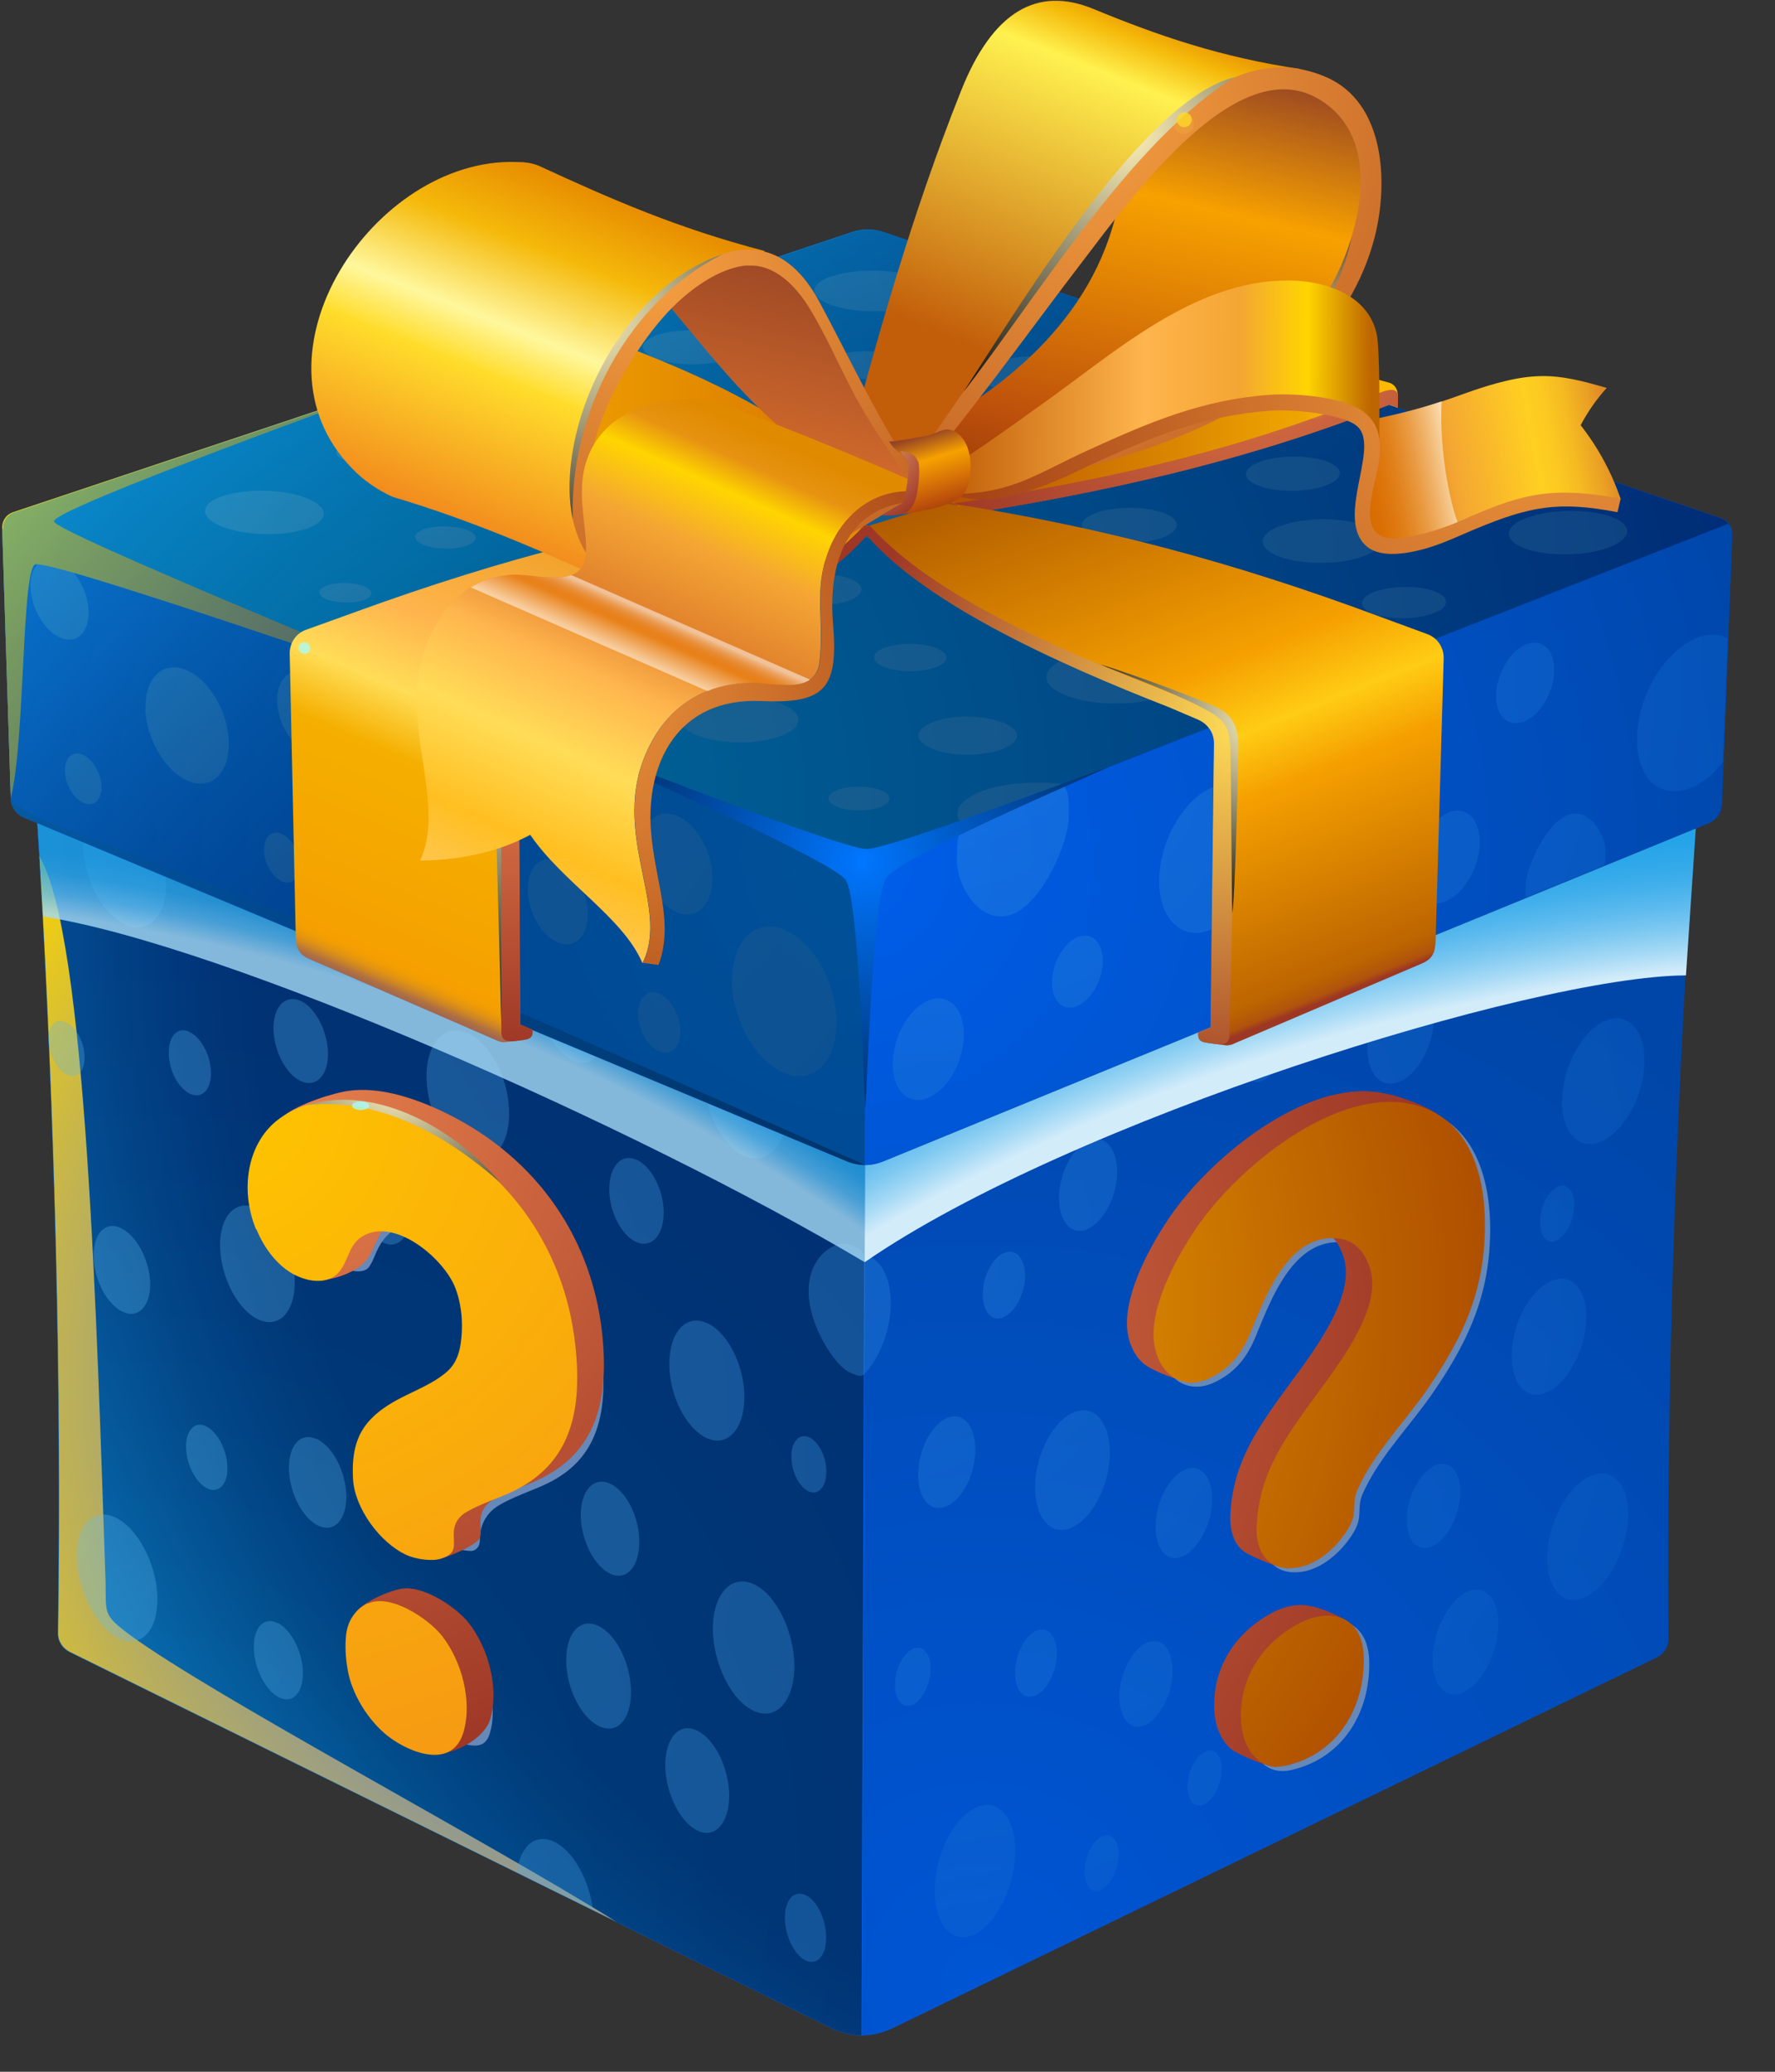 <svg width="18" height="21" viewBox="0 0 18 21" fill="none" xmlns="http://www.w3.org/2000/svg">
<rect x="0" y="0" width="18" height="21" fill="#333333" stroke="none"/>
<path fill-rule="evenodd" clip-rule="evenodd" d="M8.775 10.369L0.287 6.976C0.518 10.172 0.632 13.468 0.587 16.558C0.587 16.642 0.636 16.712 0.709 16.747L8.422 20.554C8.524 20.604 8.632 20.631 8.737 20.631C8.841 20.631 8.949 20.605 9.052 20.556L16.791 16.802C16.867 16.765 16.917 16.695 16.914 16.613C16.89 13.521 17.026 10.225 17.279 7.035L8.769 10.369L8.775 10.369Z" fill="#0068FF"/>
<path fill-rule="evenodd" clip-rule="evenodd" d="M8.775 10.369L0.287 6.976C0.518 10.172 0.632 13.468 0.587 16.558C0.587 16.642 0.636 16.712 0.709 16.747L8.422 20.554C8.524 20.604 8.632 20.631 8.737 20.631L8.772 10.369L8.775 10.369Z" fill="url(#paint0_radial_1433_348)"/>
<g style="mix-blend-mode:screen" opacity="0.65">
<path fill-rule="evenodd" clip-rule="evenodd" d="M8.775 10.369L0.287 6.976C0.518 10.172 0.632 13.468 0.587 16.558C0.587 16.642 0.636 16.712 0.709 16.747L8.422 20.554C8.524 20.604 8.632 20.631 8.737 20.631L8.772 10.369L8.775 10.369Z" fill="url(#paint1_radial_1433_348)"/>
</g>
<path fill-rule="evenodd" clip-rule="evenodd" d="M8.775 10.369L17.285 7.035C17.032 10.228 16.895 13.524 16.92 16.613C16.919 16.698 16.87 16.768 16.797 16.802L9.057 20.556C8.955 20.605 8.847 20.631 8.742 20.631L8.778 10.369L8.775 10.369Z" fill="url(#paint2_radial_1433_348)"/>
<path style="mix-blend-mode:screen" opacity="0.3" fill-rule="evenodd" clip-rule="evenodd" d="M9.883 19.606C10.107 19.499 10.292 19.123 10.296 18.771C10.298 18.418 10.12 18.216 9.893 18.324C9.665 18.428 9.48 18.803 9.479 19.159C9.478 19.514 9.658 19.716 9.883 19.606ZM11.615 17.487C11.764 17.418 11.89 17.173 11.891 16.943C11.892 16.713 11.776 16.581 11.627 16.651C11.478 16.72 11.355 16.962 11.351 17.192C11.35 17.422 11.466 17.554 11.615 17.484L11.615 17.487ZM10.503 17.186C10.62 17.134 10.716 16.942 10.717 16.761C10.718 16.581 10.625 16.478 10.508 16.53C10.391 16.582 10.294 16.771 10.294 16.955C10.293 17.136 10.383 17.238 10.5 17.186L10.503 17.186ZM9.6 15.268C9.761 15.199 9.89 14.943 9.891 14.695C9.892 14.45 9.764 14.304 9.603 14.373C9.443 14.443 9.311 14.699 9.31 14.947C9.309 15.194 9.437 15.338 9.597 15.268L9.6 15.268ZM10.867 15.485C11.077 15.393 11.251 15.055 11.255 14.735C11.258 14.414 11.093 14.227 10.883 14.319C10.673 14.409 10.5 14.747 10.496 15.07C10.495 15.394 10.66 15.578 10.87 15.485L10.867 15.485ZM12.21 18.291C12.306 18.244 12.386 18.087 12.389 17.939C12.389 17.79 12.317 17.708 12.22 17.755C12.124 17.801 12.045 17.955 12.042 18.104C12.041 18.252 12.114 18.337 12.21 18.291ZM14.846 17.151C15.03 17.062 15.185 16.765 15.195 16.485C15.204 16.205 15.059 16.05 14.875 16.137C14.691 16.224 14.536 16.524 14.526 16.803C14.52 17.083 14.662 17.241 14.846 17.151ZM10.175 13.352C10.295 13.303 10.392 13.117 10.395 12.936C10.396 12.756 10.303 12.65 10.183 12.7C10.063 12.749 9.967 12.935 9.966 13.116C9.965 13.296 10.058 13.404 10.178 13.352L10.175 13.352ZM9.839 11.771C10.026 11.696 10.182 11.402 10.183 11.12C10.184 10.834 10.036 10.665 9.849 10.74C9.662 10.815 9.507 11.109 9.506 11.394C9.505 11.68 9.653 11.85 9.839 11.774L9.839 11.771ZM11.026 12.458C11.19 12.388 11.325 12.135 11.328 11.887C11.332 11.64 11.204 11.493 11.041 11.563C10.877 11.632 10.743 11.888 10.739 12.136C10.738 12.384 10.866 12.53 11.026 12.46L11.026 12.458ZM11.457 10.973C11.661 10.889 11.831 10.572 11.835 10.266C11.839 9.96 11.677 9.776 11.472 9.856C11.268 9.937 11.098 10.254 11.094 10.563C11.09 10.872 11.253 11.056 11.457 10.973ZM11.997 15.775C12.155 15.702 12.287 15.449 12.293 15.207C12.297 14.966 12.172 14.828 12.015 14.898C11.857 14.967 11.722 15.22 11.718 15.465C11.715 15.707 11.839 15.847 11.997 15.775ZM16.079 16.188C16.304 16.081 16.497 15.723 16.51 15.385C16.523 15.047 16.349 14.86 16.121 14.964C15.893 15.068 15.7 15.432 15.69 15.77C15.68 16.108 15.854 16.295 16.079 16.188ZM11.166 19.156C11.263 19.109 11.342 18.949 11.345 18.801C11.346 18.652 11.271 18.567 11.174 18.614C11.078 18.66 10.999 18.82 10.998 18.968C10.998 19.117 11.073 19.202 11.169 19.156L11.166 19.156ZM15.785 12.573C15.882 12.527 15.961 12.367 15.964 12.218C15.965 12.069 15.889 11.985 15.793 12.031C15.697 12.077 15.617 12.237 15.617 12.386C15.616 12.534 15.692 12.619 15.788 12.573L15.785 12.573ZM12.803 10.954C12.935 10.899 13.046 10.695 13.053 10.494C13.056 10.296 12.952 10.176 12.818 10.231C12.683 10.286 12.575 10.49 12.571 10.691C12.568 10.889 12.672 11.009 12.803 10.954ZM14.527 15.673C14.676 15.603 14.802 15.365 14.809 15.14C14.816 14.916 14.699 14.787 14.547 14.857C14.399 14.926 14.273 15.165 14.266 15.389C14.259 15.613 14.376 15.742 14.524 15.673L14.527 15.673ZM9.255 17.281C9.354 17.235 9.437 17.072 9.437 16.914C9.438 16.757 9.356 16.669 9.257 16.713C9.158 16.759 9.076 16.919 9.075 17.076C9.075 17.234 9.156 17.324 9.255 17.278L9.255 17.281ZM14.191 10.967C14.377 10.889 14.533 10.604 14.543 10.327C14.549 10.051 14.404 9.89 14.217 9.965C14.031 10.043 13.872 10.328 13.866 10.605C13.859 10.882 14.004 11.043 14.191 10.964L14.191 10.967ZM15.69 14.111C15.897 14.016 16.076 13.69 16.086 13.378C16.096 13.067 15.936 12.894 15.726 12.987C15.515 13.079 15.339 13.408 15.33 13.72C15.32 14.032 15.482 14.207 15.69 14.111ZM16.238 11.572C16.468 11.471 16.665 11.119 16.677 10.781C16.69 10.443 16.51 10.25 16.28 10.345C16.049 10.443 15.853 10.795 15.84 11.136C15.83 11.477 16.007 11.67 16.238 11.572ZM15.716 9.918C15.943 9.825 16.137 9.479 16.15 9.147C16.16 8.815 15.982 8.622 15.755 8.711C15.527 8.804 15.334 9.147 15.321 9.482C15.311 9.817 15.488 10.01 15.716 9.918ZM8.764 12.721L8.76 13.933C8.917 13.774 9.032 13.488 9.033 13.211C9.034 12.935 8.921 12.748 8.764 12.721ZM13.864 8.536C13.86 8.731 14.031 9.067 14.256 8.974C14.481 8.885 14.675 8.407 14.681 8.215C14.688 8.023 14.678 8.104 14.67 8.052C14.407 8.156 14.145 8.257 13.885 8.361C13.873 8.419 13.867 8.34 13.864 8.536ZM16.606 7.7C16.72 7.654 16.807 7.75 16.801 7.916C16.794 8.082 16.698 8.254 16.584 8.3C16.47 8.346 16.383 8.247 16.387 8.084C16.393 7.921 16.49 7.749 16.604 7.703L16.606 7.7Z" fill="url(#paint3_radial_1433_348)"/>
<path fill-rule="evenodd" clip-rule="evenodd" d="M1.07 16.02C0.982 13.458 0.879 9.494 0.401 8.682C0.555 11.332 0.628 14.013 0.59 16.555C0.59 16.639 0.639 16.709 0.712 16.745L6.251 19.48C4.905 18.642 2.17 17.195 1.321 16.575C1.031 16.361 1.08 16.352 1.07 16.017L1.07 16.02Z" fill="url(#paint4_radial_1433_348)"/>
<path style="mix-blend-mode:screen" opacity="0.3" fill-rule="evenodd" clip-rule="evenodd" d="M1.248 8.151C1.481 8.245 1.675 8.599 1.685 8.937C1.693 9.275 1.515 9.475 1.282 9.376C1.049 9.279 0.855 8.928 0.844 8.59C0.834 8.252 1.015 8.054 1.248 8.151ZM3.042 10.142C3.194 10.207 3.321 10.444 3.326 10.671C3.331 10.898 3.208 11.026 3.057 10.961C2.906 10.897 2.778 10.66 2.773 10.436C2.768 10.211 2.888 10.078 3.042 10.142ZM1.916 10.459C2.036 10.509 2.134 10.69 2.139 10.865C2.145 11.04 2.051 11.142 1.932 11.089C1.812 11.036 1.714 10.855 1.712 10.68C1.706 10.505 1.8 10.406 1.916 10.456L1.916 10.459ZM1.222 12.447C1.382 12.518 1.515 12.769 1.523 13.002C1.528 13.238 1.405 13.369 1.248 13.298C1.088 13.225 0.955 12.98 0.95 12.744C0.942 12.508 1.065 12.374 1.225 12.447L1.222 12.447ZM2.598 12.245C2.808 12.339 2.984 12.666 2.989 12.981C2.994 13.293 2.833 13.47 2.623 13.376C2.414 13.282 2.24 12.952 2.232 12.64C2.225 12.328 2.388 12.151 2.601 12.245L2.598 12.245ZM4.128 8.931C4.227 8.972 4.311 9.124 4.313 9.269C4.313 9.418 4.237 9.502 4.138 9.464C4.039 9.423 3.958 9.271 3.955 9.125C3.953 8.98 4.032 8.89 4.131 8.931L4.128 8.931ZM5.81 9.718C5.999 9.794 6.155 10.089 6.157 10.377C6.159 10.663 6.007 10.832 5.818 10.755C5.629 10.676 5.472 10.381 5.47 10.095C5.468 9.81 5.621 9.641 5.81 9.718ZM2.086 14.456C2.203 14.508 2.301 14.695 2.306 14.87C2.312 15.045 2.218 15.141 2.104 15.088C1.988 15.032 1.89 14.848 1.887 14.673C1.882 14.501 1.973 14.403 2.089 14.456L2.086 14.456ZM1.171 15.382C1.398 15.491 1.589 15.853 1.596 16.191C1.604 16.529 1.429 16.715 1.204 16.606C0.98 16.498 0.789 16.133 0.779 15.797C0.768 15.462 0.944 15.276 1.171 15.382ZM3.211 14.585C3.371 14.658 3.507 14.915 3.512 15.16C3.517 15.402 3.391 15.541 3.228 15.465C3.068 15.389 2.935 15.132 2.93 14.89C2.925 14.648 3.051 14.511 3.211 14.588L3.211 14.585ZM2.814 16.449C2.951 16.516 3.066 16.738 3.072 16.948C3.077 17.158 2.968 17.274 2.832 17.206C2.695 17.139 2.579 16.917 2.574 16.707C2.569 16.497 2.677 16.384 2.814 16.451L2.814 16.449ZM3.871 11.728C4.031 11.798 4.164 12.046 4.166 12.288C4.168 12.53 4.042 12.667 3.885 12.596C3.725 12.526 3.592 12.278 3.587 12.039C3.582 11.8 3.71 11.66 3.87 11.731L3.871 11.728ZM7.556 10.438C7.789 10.532 7.977 10.894 7.979 11.249C7.978 11.605 7.79 11.814 7.557 11.72C7.325 11.623 7.136 11.258 7.135 10.905C7.136 10.553 7.323 10.344 7.556 10.438ZM2.579 8.526C2.678 8.567 2.762 8.719 2.764 8.865C2.766 9.011 2.69 9.095 2.591 9.054C2.493 9.013 2.408 8.864 2.406 8.718C2.404 8.572 2.48 8.488 2.579 8.526ZM4.512 14.286C4.733 14.386 4.912 14.736 4.917 15.071C4.922 15.407 4.746 15.595 4.528 15.493C4.31 15.39 4.127 15.04 4.123 14.707C4.118 14.375 4.291 14.186 4.512 14.286ZM4.218 16.652C4.381 16.728 4.514 16.997 4.519 17.244C4.521 17.492 4.395 17.629 4.232 17.552C4.069 17.473 3.936 17.21 3.931 16.962C3.926 16.715 4.055 16.575 4.218 16.652ZM5.259 13.228C5.378 13.28 5.473 13.467 5.476 13.645C5.478 13.823 5.384 13.928 5.265 13.875C5.149 13.822 5.05 13.635 5.048 13.457C5.048 13.279 5.139 13.175 5.256 13.228L5.259 13.228ZM6.453 11.754C6.604 11.819 6.729 12.058 6.731 12.288C6.73 12.522 6.61 12.655 6.456 12.591C6.304 12.526 6.18 12.287 6.178 12.056C6.178 11.826 6.298 11.689 6.45 11.754L6.453 11.754ZM4.738 10.469C4.97 10.566 5.159 10.925 5.163 11.275C5.168 11.624 4.984 11.825 4.751 11.728C4.521 11.628 4.33 11.269 4.325 10.922C4.32 10.575 4.505 10.372 4.738 10.469ZM0.666 10.361C0.768 10.406 0.855 10.56 0.857 10.709C0.863 10.858 0.784 10.939 0.682 10.895C0.58 10.851 0.496 10.696 0.491 10.547C0.485 10.399 0.564 10.315 0.666 10.359L0.666 10.361ZM6.066 16.48C6.25 16.565 6.397 16.863 6.399 17.146C6.401 17.428 6.258 17.585 6.075 17.497C5.891 17.409 5.744 17.111 5.742 16.832C5.74 16.552 5.883 16.395 6.066 16.48ZM6.185 15.038C6.351 15.111 6.484 15.377 6.483 15.63C6.482 15.884 6.354 16.026 6.191 15.953C6.028 15.88 5.892 15.614 5.889 15.36C5.89 15.107 6.019 14.964 6.185 15.038ZM7.167 13.409C7.376 13.5 7.55 13.839 7.549 14.162C7.548 14.486 7.378 14.672 7.169 14.578C6.959 14.484 6.788 14.148 6.787 13.828C6.788 13.504 6.954 13.318 7.164 13.409L7.167 13.409ZM8.203 14.567C8.302 14.611 8.381 14.768 8.38 14.92C8.379 15.072 8.3 15.159 8.202 15.118C8.103 15.074 8.024 14.916 8.025 14.764C8.025 14.613 8.104 14.526 8.203 14.567ZM7.642 16.057C7.869 16.16 8.054 16.534 8.056 16.889C8.054 17.245 7.87 17.448 7.643 17.342C7.416 17.237 7.231 16.863 7.229 16.51C7.23 16.158 7.412 15.954 7.642 16.057ZM7.068 17.541C7.249 17.627 7.393 17.922 7.395 18.201C7.394 18.481 7.251 18.641 7.074 18.556C6.896 18.471 6.748 18.173 6.746 17.893C6.747 17.613 6.891 17.456 7.068 17.541ZM8.17 19.209C8.286 19.265 8.379 19.458 8.378 19.642C8.378 19.825 8.284 19.927 8.168 19.871C8.054 19.815 7.959 19.62 7.959 19.439C7.96 19.255 8.054 19.154 8.167 19.209L8.17 19.209ZM8.762 13.933L8.766 12.721C8.72 12.674 8.761 12.677 8.618 12.618C8.476 12.56 8.198 12.731 8.2 13.086C8.199 13.442 8.474 13.851 8.617 13.912C8.756 13.971 8.719 13.942 8.765 13.936L8.762 13.933ZM6.013 19.36C5.976 19.059 5.817 18.764 5.622 18.67C5.43 18.576 5.272 18.713 5.242 18.981C5.498 19.107 5.754 19.233 6.01 19.36L6.013 19.36Z" fill="url(#paint5_radial_1433_348)"/>
<g style="mix-blend-mode:multiply" opacity="0.8">
<path fill-rule="evenodd" clip-rule="evenodd" d="M0.44 9.291C2.263 9.571 6.434 11.407 8.769 12.794L8.778 10.369L0.29 6.976L0.44 9.291Z" fill="url(#paint6_radial_1433_348)"/>
</g>
<path fill-rule="evenodd" clip-rule="evenodd" d="M0.022 5.358L0.109 8.092C0.111 8.18 0.164 8.255 0.245 8.288L8.583 11.77C8.708 11.823 8.837 11.823 8.962 11.771L17.324 8.346C17.406 8.312 17.459 8.239 17.462 8.152L17.567 5.418C17.567 5.345 17.527 5.278 17.457 5.254L8.968 2.355C8.861 2.319 8.759 2.319 8.651 2.353L0.142 5.195C0.072 5.218 0.028 5.282 0.031 5.358L0.022 5.358Z" fill="#0068FF"/>
<path fill-rule="evenodd" clip-rule="evenodd" d="M0.109 8.089C0.111 8.177 0.164 8.25 0.242 8.285L8.58 11.767C8.644 11.794 8.706 11.806 8.77 11.806L8.78 8.734L0.057 5.244C0.034 5.274 0.022 5.311 0.022 5.349L0.109 8.083L0.109 8.089Z" fill="url(#paint7_radial_1433_348)"/>
<g style="mix-blend-mode:screen" opacity="0.4">
<path fill-rule="evenodd" clip-rule="evenodd" d="M0.109 8.089C0.111 8.177 0.164 8.25 0.242 8.285L8.58 11.767C8.644 11.794 8.706 11.806 8.77 11.806C8.086 11.512 5.47 10.323 3.424 9.482C1.736 8.788 0.871 8.497 0.464 8.321C0.106 8.165 0.109 8.089 0.109 8.089Z" fill="url(#paint8_radial_1433_348)"/>
</g>
<path style="mix-blend-mode:screen" opacity="0.4" fill-rule="evenodd" clip-rule="evenodd" d="M0.309 5.956C0.301 5.741 0.429 5.619 0.592 5.686C0.755 5.751 0.891 5.979 0.899 6.195C0.904 6.41 0.779 6.532 0.616 6.465C0.453 6.4 0.317 6.169 0.311 5.956L0.309 5.956ZM1.476 7.182C1.468 6.87 1.652 6.696 1.885 6.79C2.118 6.884 2.315 7.214 2.32 7.526C2.328 7.837 2.143 8.012 1.911 7.918C1.678 7.821 1.484 7.494 1.473 7.182L1.476 7.182ZM0.658 7.82C0.655 7.683 0.734 7.608 0.836 7.649C0.938 7.69 1.025 7.836 1.03 7.97C1.033 8.107 0.954 8.182 0.852 8.141C0.75 8.1 0.663 7.954 0.658 7.817L0.658 7.82ZM3.845 8.883C3.841 8.58 4.019 8.409 4.243 8.503C4.467 8.594 4.653 8.915 4.657 9.218C4.662 9.521 4.484 9.693 4.26 9.599C4.036 9.505 3.85 9.186 3.845 8.883ZM2.811 7.102C2.806 6.886 2.938 6.761 3.098 6.826C3.261 6.89 3.394 7.121 3.399 7.34C3.404 7.558 3.275 7.68 3.112 7.616C2.949 7.551 2.813 7.32 2.811 7.102ZM2.678 8.62C2.675 8.486 2.754 8.41 2.853 8.451C2.952 8.492 3.036 8.633 3.039 8.767C3.041 8.901 2.962 8.976 2.863 8.935C2.764 8.894 2.68 8.751 2.678 8.62ZM5.32 7.352C4.991 7.22 4.662 7.088 4.33 6.955C4.324 6.999 4.316 6.882 4.321 7.092C4.323 7.305 4.554 7.86 4.834 7.974C5.113 8.089 5.333 7.711 5.331 7.498C5.332 7.285 5.325 7.402 5.32 7.352ZM5.352 9.017C5.35 8.789 5.484 8.658 5.653 8.729C5.822 8.797 5.958 9.036 5.96 9.266C5.959 9.494 5.828 9.624 5.659 9.554C5.49 9.486 5.354 9.244 5.352 9.017ZM6.502 8.612C6.502 8.341 6.66 8.187 6.861 8.267C7.062 8.346 7.224 8.632 7.226 8.903C7.225 9.175 7.065 9.328 6.867 9.249C6.666 9.167 6.506 8.883 6.504 8.612L6.502 8.612ZM6.47 10.277C6.47 10.113 6.567 10.02 6.683 10.07C6.802 10.12 6.901 10.293 6.9 10.453C6.9 10.616 6.806 10.709 6.687 10.659C6.568 10.609 6.469 10.437 6.47 10.277ZM7.424 9.933C7.425 9.534 7.659 9.304 7.953 9.425C8.247 9.542 8.485 9.966 8.483 10.368C8.482 10.77 8.245 10.997 7.951 10.876C7.66 10.756 7.422 10.332 7.421 9.933L7.424 9.933Z" fill="url(#paint9_radial_1433_348)"/>
<path fill-rule="evenodd" clip-rule="evenodd" d="M0.057 5.247L8.78 8.737L17.527 5.307C17.506 5.284 17.48 5.263 17.448 5.252L8.959 2.352C8.852 2.316 8.75 2.316 8.642 2.351L0.133 5.192C0.101 5.204 0.075 5.221 0.054 5.247L0.057 5.247Z" fill="url(#paint10_radial_1433_348)"/>
<path fill-rule="evenodd" clip-rule="evenodd" d="M0.109 8.089C0.254 7.524 0.219 5.808 0.353 5.723C0.467 5.651 3.733 6.79 4.746 7.123C3.992 6.788 0.546 5.389 0.547 5.284C0.547 5.153 3.769 3.995 4.11 3.865L0.133 5.192C0.063 5.215 0.019 5.279 0.022 5.355L0.109 8.089Z" fill="url(#paint11_radial_1433_348)"/>
<path style="mix-blend-mode:screen" opacity="0.5" fill-rule="evenodd" clip-rule="evenodd" d="M2.259 5.028C2.495 4.95 2.874 4.957 3.107 5.048C3.342 5.139 3.342 5.279 3.105 5.36C2.869 5.441 2.49 5.431 2.255 5.339C2.019 5.248 2.022 5.108 2.256 5.028L2.259 5.028ZM4.915 4.751C5.069 4.699 5.32 4.703 5.474 4.759C5.628 4.818 5.628 4.908 5.473 4.963C5.319 5.018 5.068 5.014 4.914 4.955C4.76 4.896 4.76 4.806 4.915 4.751ZM4.298 5.364C4.417 5.321 4.612 5.327 4.735 5.371C4.857 5.418 4.854 5.488 4.734 5.532C4.614 5.575 4.419 5.571 4.3 5.524C4.181 5.477 4.178 5.407 4.3 5.364L4.298 5.364ZM5.131 6.262C5.294 6.204 5.56 6.208 5.723 6.269C5.886 6.334 5.885 6.433 5.722 6.491C5.558 6.552 5.293 6.548 5.13 6.483C4.967 6.418 4.968 6.319 5.131 6.262ZM5.996 5.53C6.212 5.452 6.556 5.456 6.771 5.539C6.987 5.621 6.986 5.749 6.77 5.827C6.554 5.905 6.205 5.901 5.992 5.819C5.777 5.736 5.78 5.608 5.993 5.53L5.996 5.53ZM4.9 3.941C4.999 3.906 5.162 3.91 5.264 3.948C5.363 3.986 5.363 4.041 5.264 4.076C5.165 4.111 5.001 4.107 4.899 4.069C4.8 4.031 4.801 3.975 4.9 3.941ZM6.665 3.396C6.858 3.33 7.169 3.334 7.359 3.404C7.551 3.472 7.55 3.58 7.358 3.646C7.165 3.712 6.853 3.708 6.664 3.641C6.472 3.57 6.472 3.462 6.665 3.396ZM7.107 6.394C7.226 6.35 7.421 6.351 7.541 6.395C7.663 6.442 7.66 6.515 7.54 6.558C7.421 6.602 7.225 6.601 7.106 6.557C6.984 6.51 6.987 6.437 7.107 6.394ZM7.072 7.128C7.308 7.041 7.687 7.043 7.92 7.134C8.156 7.225 8.155 7.371 7.919 7.46C7.683 7.55 7.304 7.546 7.068 7.454C6.832 7.36 6.833 7.215 7.069 7.128L7.072 7.128ZM8.009 5.86C8.175 5.8 8.446 5.801 8.612 5.863C8.778 5.924 8.775 6.023 8.611 6.087C8.445 6.148 8.177 6.147 8.011 6.085C7.845 6.023 7.843 5.921 8.012 5.86L8.009 5.86ZM8.971 6.566C9.114 6.514 9.344 6.512 9.49 6.568C9.633 6.624 9.635 6.708 9.489 6.763C9.346 6.818 9.113 6.817 8.971 6.761C8.828 6.706 8.828 6.618 8.971 6.566ZM6.576 4.786C6.739 4.728 7.001 4.732 7.164 4.791C7.327 4.853 7.33 4.949 7.164 5.007C7 5.064 6.735 5.06 6.572 5.002C6.409 4.94 6.409 4.844 6.573 4.786L6.576 4.786ZM8.433 2.802C8.67 2.721 9.049 2.725 9.284 2.805C9.52 2.884 9.52 3.015 9.283 3.096C9.047 3.177 8.668 3.176 8.435 3.093C8.199 3.011 8.2 2.88 8.436 2.799L8.433 2.802ZM3.484 4.528C3.584 4.493 3.747 4.496 3.849 4.535C3.948 4.573 3.947 4.631 3.848 4.666C3.749 4.7 3.586 4.697 3.484 4.659C3.385 4.621 3.385 4.562 3.484 4.528ZM8.752 5.14C8.979 5.059 9.344 5.061 9.571 5.143C9.798 5.225 9.794 5.359 9.57 5.443C9.345 5.527 8.978 5.526 8.751 5.44C8.524 5.358 8.524 5.221 8.752 5.14ZM10.119 5.897C10.288 5.833 10.559 5.831 10.731 5.896C10.9 5.958 10.902 6.06 10.73 6.123C10.561 6.187 10.284 6.189 10.115 6.124C9.946 6.062 9.95 5.96 10.116 5.897L10.119 5.897ZM8.594 4.513C8.713 4.47 8.908 4.47 9.028 4.515C9.147 4.559 9.147 4.629 9.027 4.672C8.908 4.715 8.712 4.715 8.593 4.67C8.474 4.626 8.474 4.556 8.594 4.513ZM8.492 3.6C8.646 3.546 8.9 3.546 9.054 3.602C9.209 3.658 9.208 3.746 9.054 3.801C8.899 3.855 8.648 3.855 8.494 3.799C8.34 3.743 8.337 3.655 8.495 3.6L8.492 3.6ZM6.374 4.059C6.611 3.979 6.989 3.983 7.222 4.068C7.455 4.154 7.458 4.291 7.221 4.371C6.985 4.452 6.606 4.451 6.373 4.363C6.14 4.277 6.138 4.14 6.374 4.059ZM3.316 5.935C3.421 5.897 3.587 5.901 3.689 5.942C3.794 5.983 3.794 6.044 3.689 6.082C3.584 6.119 3.418 6.116 3.316 6.075C3.211 6.033 3.211 5.972 3.316 5.935ZM11.109 5.201C11.299 5.131 11.608 5.13 11.794 5.197C11.983 5.265 11.98 5.376 11.793 5.448C11.604 5.52 11.301 5.522 11.111 5.451C10.922 5.384 10.923 5.27 11.112 5.201L11.109 5.201ZM10.473 4.517C10.643 4.456 10.917 4.454 11.085 4.516C11.254 4.575 11.254 4.674 11.085 4.737C10.915 4.798 10.642 4.8 10.473 4.738C10.304 4.676 10.304 4.58 10.473 4.517ZM10.112 3.667C10.328 3.592 10.678 3.59 10.893 3.667C11.108 3.741 11.105 3.863 10.892 3.941C10.676 4.019 10.329 4.018 10.114 3.944C9.899 3.868 9.899 3.745 10.115 3.67L10.112 3.667ZM12.212 4.059C12.448 3.972 12.827 3.971 13.063 4.05C13.299 4.133 13.296 4.267 13.062 4.353C12.826 4.44 12.447 4.445 12.214 4.362C11.978 4.28 11.979 4.146 12.215 4.059L12.212 4.059ZM12.772 4.682C12.959 4.613 13.262 4.611 13.449 4.675C13.635 4.74 13.632 4.851 13.448 4.92C13.261 4.99 12.961 4.994 12.774 4.927C12.588 4.862 12.589 4.751 12.775 4.682L12.772 4.682ZM14.582 4.784C14.702 4.738 14.9 4.736 15.022 4.777C15.142 4.818 15.141 4.888 15.022 4.934C14.902 4.981 14.707 4.983 14.587 4.942C14.468 4.9 14.465 4.83 14.588 4.784L14.582 4.784ZM12.986 5.332C13.219 5.243 13.601 5.241 13.834 5.324C14.067 5.406 14.069 5.546 13.833 5.636C13.6 5.725 13.215 5.73 12.979 5.644C12.746 5.559 12.747 5.419 12.98 5.332L12.986 5.332ZM11.838 5.996C12.034 5.921 12.354 5.919 12.549 5.993C12.744 6.063 12.744 6.183 12.548 6.258C12.353 6.333 12.035 6.335 11.84 6.264C11.645 6.191 11.643 6.071 11.841 5.999L11.838 5.996ZM9.461 7.32C9.657 7.245 9.972 7.246 10.166 7.322C10.361 7.396 10.361 7.518 10.166 7.593C9.97 7.668 9.655 7.67 9.46 7.591C9.265 7.514 9.266 7.395 9.461 7.32ZM10.825 6.669C11.105 6.562 11.556 6.56 11.836 6.663C12.115 6.766 12.115 6.938 11.835 7.048C11.554 7.158 11.1 7.159 10.82 7.053C10.541 6.948 10.544 6.776 10.822 6.669L10.825 6.669ZM13.937 6C14.103 5.937 14.374 5.932 14.54 5.991C14.706 6.05 14.706 6.152 14.539 6.215C14.373 6.279 14.102 6.284 13.936 6.225C13.77 6.166 13.77 6.064 13.937 6ZM15.475 5.251C15.709 5.161 16.093 5.154 16.326 5.233C16.559 5.313 16.559 5.453 16.325 5.545C16.092 5.638 15.707 5.645 15.474 5.563C15.241 5.48 15.242 5.34 15.475 5.251ZM8.491 8.007C8.614 7.961 8.809 7.962 8.928 8.009C9.048 8.056 9.05 8.132 8.928 8.181C8.805 8.227 8.61 8.226 8.491 8.179C8.371 8.132 8.369 8.056 8.491 8.01L8.491 8.007ZM4.321 6.955L5.311 7.352C5.489 7.248 5.457 7.105 5.216 7.008C4.974 6.911 4.598 6.892 4.324 6.955L4.321 6.955ZM10.771 7.948C10.491 7.912 10.167 7.937 9.946 8.024C9.724 8.111 9.656 8.239 9.752 8.347C10.094 8.214 10.432 8.081 10.771 7.948ZM12.958 6.615C13.081 6.569 13.273 6.566 13.392 6.61C13.512 6.655 13.514 6.727 13.392 6.777C13.269 6.823 13.077 6.828 12.958 6.781C12.838 6.737 12.836 6.661 12.958 6.615Z" fill="url(#paint12_radial_1433_348)"/>
<g style="mix-blend-mode:multiply">
<path fill-rule="evenodd" clip-rule="evenodd" d="M17.094 9.887C15.547 9.894 10.838 11.364 8.769 12.794L8.778 10.369L17.288 7.035L17.097 9.887L17.094 9.887Z" fill="url(#paint13_radial_1433_348)"/>
</g>
<g style="mix-blend-mode:screen" opacity="0.5">
<path fill-rule="evenodd" clip-rule="evenodd" d="M0.022 5.358L0.109 8.092C0.111 8.18 0.164 8.255 0.245 8.288L8.583 11.77C8.708 11.823 8.837 11.823 8.962 11.771L17.324 8.346C17.406 8.312 17.459 8.239 17.462 8.152L17.567 5.418C17.567 5.345 17.527 5.278 17.457 5.254L8.968 2.355C8.861 2.319 8.759 2.319 8.651 2.353L0.142 5.195C0.072 5.218 0.028 5.282 0.031 5.358L0.022 5.358Z" fill="url(#paint14_radial_1433_348)"/>
</g>
<path fill-rule="evenodd" clip-rule="evenodd" d="M8.78 8.737L8.77 11.809C8.834 11.809 8.895 11.797 8.959 11.771L17.321 8.346C17.403 8.312 17.453 8.239 17.459 8.152L17.564 5.418C17.564 5.377 17.553 5.339 17.53 5.31L8.783 8.74L8.78 8.737Z" fill="url(#paint15_radial_1433_348)"/>
<path style="mix-blend-mode:screen" opacity="0.4" fill-rule="evenodd" clip-rule="evenodd" d="M10.785 7.954C10.444 8.087 10.105 8.22 9.767 8.353C9.725 8.472 9.705 8.446 9.704 8.72C9.703 8.994 9.953 9.391 10.265 9.267C10.577 9.142 10.836 8.546 10.839 8.272C10.84 7.998 10.823 8.041 10.785 7.951L10.785 7.954ZM9.417 10.141C9.615 10.06 9.775 10.218 9.774 10.489C9.773 10.763 9.609 11.048 9.41 11.129C9.212 11.21 9.052 11.052 9.053 10.781C9.054 10.51 9.218 10.222 9.417 10.141ZM10.928 9.499C11.072 9.441 11.185 9.552 11.184 9.745C11.184 9.937 11.063 10.141 10.92 10.198C10.777 10.256 10.664 10.145 10.668 9.953C10.671 9.76 10.786 9.557 10.928 9.499ZM13.906 7.248C14.14 7.155 14.325 7.334 14.316 7.645C14.309 7.957 14.112 8.289 13.879 8.381C13.646 8.477 13.463 8.298 13.469 7.983C13.476 7.669 13.673 7.34 13.906 7.248ZM12.306 7.977C12.604 7.858 12.839 8.086 12.832 8.485C12.825 8.885 12.579 9.307 12.281 9.425C11.986 9.543 11.748 9.315 11.755 8.916C11.762 8.514 12.006 8.095 12.306 7.977ZM14.684 8.238C14.871 8.163 15.013 8.304 15.006 8.551C15 8.799 14.844 9.061 14.66 9.136C14.476 9.211 14.331 9.071 14.338 8.823C14.345 8.575 14.5 8.313 14.687 8.238L14.684 8.238ZM13.157 9.087C13.276 9.038 13.372 9.129 13.369 9.292C13.365 9.452 13.265 9.624 13.146 9.673C13.026 9.722 12.933 9.631 12.937 9.468C12.937 9.308 13.04 9.136 13.159 9.09L13.157 9.087ZM15.479 6.53C15.643 6.467 15.768 6.589 15.761 6.805C15.755 7.021 15.617 7.251 15.456 7.314C15.293 7.378 15.165 7.255 15.172 7.039C15.178 6.824 15.316 6.594 15.479 6.53ZM17.472 7.72C17.479 7.513 17.488 7.304 17.497 7.097C17.504 6.89 17.513 6.68 17.523 6.473C17.433 6.426 17.339 6.414 17.202 6.469C17.062 6.524 16.895 6.675 16.787 6.855C16.679 7.033 16.608 7.251 16.601 7.461C16.595 7.671 16.652 7.834 16.748 7.931C16.847 8.027 17.005 8.045 17.145 7.987C17.285 7.929 17.378 7.842 17.475 7.72L17.472 7.72ZM16.282 8.64C16.289 8.468 16.118 8.173 15.893 8.263C15.669 8.355 15.478 8.798 15.471 8.97C15.465 9.142 15.471 9.057 15.479 9.095C15.742 8.988 16.002 8.881 16.265 8.774C16.273 8.73 16.276 8.809 16.28 8.637L16.282 8.64Z" fill="url(#paint16_radial_1433_348)"/>
<g style="mix-blend-mode:screen">
<path fill-rule="evenodd" clip-rule="evenodd" d="M5.474 7.414C5.902 7.611 8.431 8.706 8.576 8.92C8.706 9.115 8.753 10.879 8.775 11.24C8.799 10.879 8.855 9.093 8.987 8.898C9.124 8.691 10.893 7.937 11.241 7.775C10.876 7.902 9.011 8.609 8.784 8.606C8.527 8.605 5.937 7.585 5.477 7.414L5.474 7.414Z" fill="url(#paint17_radial_1433_348)"/>
</g>
<path fill-rule="evenodd" clip-rule="evenodd" d="M8.884 4.902C7.753 4.105 7.179 3.806 5.87 3.338C5.773 3.303 5.68 3.27 5.584 3.235C5.485 3.2 5.386 3.19 5.293 3.234C4.721 3.5 4.12 3.687 3.51 3.846C3.455 3.86 3.419 3.915 3.422 3.974C3.422 4.014 3.422 4.058 3.422 4.099C3.451 4.09 3.48 4.079 3.509 4.07C3.588 4.099 3.666 4.129 3.745 4.161C5.183 4.717 6.712 5.046 8.244 5.278L8.884 4.905L8.884 4.902Z" fill="url(#paint18_linear_1433_348)"/>
<path fill-rule="evenodd" clip-rule="evenodd" d="M3.935 4.08C5.405 4.662 6.855 4.944 8.414 5.177C8.355 5.212 8.3 5.244 8.241 5.278C6.709 5.049 5.177 4.72 3.742 4.161C3.664 4.132 3.585 4.102 3.506 4.07C3.477 4.079 3.448 4.09 3.419 4.099C3.419 4.058 3.419 4.014 3.419 3.974C3.425 3.909 3.495 3.904 3.594 3.945L3.938 4.08L3.935 4.08Z" fill="url(#paint19_radial_1433_348)"/>
<path fill-rule="evenodd" clip-rule="evenodd" d="M8.706 4.898C9.842 4.109 10.418 3.814 11.731 3.355C11.827 3.32 11.92 3.289 12.017 3.254C12.116 3.219 12.215 3.211 12.308 3.255C12.879 3.525 13.478 3.717 14.087 3.879C14.142 3.894 14.177 3.949 14.174 4.008C14.174 4.048 14.174 4.092 14.173 4.133C14.144 4.124 14.115 4.112 14.086 4.103C14.007 4.132 13.928 4.161 13.85 4.193C12.408 4.739 10.877 5.057 9.343 5.279C9.131 5.153 8.918 5.027 8.706 4.901L8.706 4.898Z" fill="url(#paint20_linear_1433_348)"/>
<path fill-rule="evenodd" clip-rule="evenodd" d="M13.66 4.111C12.187 4.683 10.734 4.955 9.174 5.177C9.232 5.212 9.288 5.244 9.346 5.279C10.88 5.06 12.414 4.742 13.852 4.193C13.931 4.164 14.01 4.135 14.089 4.103C14.118 4.112 14.147 4.124 14.176 4.133C14.176 4.092 14.177 4.048 14.177 4.008C14.171 3.943 14.101 3.937 14.002 3.978L13.658 4.111L13.66 4.111Z" fill="url(#paint21_radial_1433_348)"/>
<path fill-rule="evenodd" clip-rule="evenodd" d="M5.277 10.386L5.399 10.439C5.399 10.491 5.399 10.529 5.309 10.541L5.131 10.563C5.105 10.569 5.081 10.563 5.055 10.554L3.134 9.72C3 9.661 3.001 9.571 2.998 9.434L2.938 6.63C2.935 6.519 3 6.42 3.105 6.383L3.619 6.198C5.089 5.664 6.434 5.313 8.009 5.082L8.853 5.347C8.271 6.077 6.867 6.702 5.711 7.141L5.422 7.262C5.323 7.303 5.258 7.393 5.258 7.501L5.274 10.383L5.277 10.386Z" fill="url(#paint22_linear_1433_348)"/>
<path fill-rule="evenodd" clip-rule="evenodd" d="M5.277 10.386L5.261 7.503C5.261 7.396 5.326 7.308 5.425 7.265L5.714 7.144C6.87 6.702 8.277 6.08 8.856 5.35L8.766 5.321C8.766 5.321 8.757 5.33 8.757 5.332C7.999 6.158 6.368 6.75 5.245 7.171C5.122 7.217 5.052 7.369 5.051 7.497C5.049 8.217 5.063 9.252 5.085 10.412C5.085 10.476 5.061 10.575 5.233 10.552L5.312 10.541C5.402 10.529 5.402 10.491 5.402 10.439L5.28 10.386L5.277 10.386Z" fill="url(#paint23_radial_1433_348)"/>
<path fill-rule="evenodd" clip-rule="evenodd" d="M12.275 10.416L12.152 10.468C12.152 10.52 12.152 10.558 12.242 10.57L12.42 10.594C12.446 10.6 12.47 10.594 12.496 10.586L14.422 9.765C14.556 9.707 14.557 9.616 14.56 9.479L14.64 6.676C14.643 6.565 14.579 6.466 14.475 6.428L13.962 6.239C12.495 5.695 11.153 5.335 9.58 5.093L8.734 5.353C9.311 6.086 10.711 6.721 11.863 7.168L12.152 7.291C12.251 7.332 12.314 7.423 12.314 7.531L12.278 10.413L12.275 10.416Z" fill="url(#paint24_linear_1433_348)"/>
<path fill-rule="evenodd" clip-rule="evenodd" d="M12.275 10.416L12.311 7.534C12.311 7.426 12.247 7.338 12.148 7.294L11.86 7.171C10.708 6.721 9.305 6.089 8.73 5.356L8.821 5.327C8.821 5.327 8.83 5.336 8.83 5.339C9.582 6.169 11.209 6.772 12.329 7.201C12.452 7.248 12.521 7.4 12.521 7.528C12.518 8.248 12.497 9.283 12.467 10.443C12.467 10.507 12.49 10.606 12.318 10.582L12.239 10.57C12.149 10.558 12.149 10.52 12.149 10.468L12.272 10.416L12.275 10.416Z" fill="url(#paint25_radial_1433_348)"/>
<path style="mix-blend-mode:screen" fill-rule="evenodd" clip-rule="evenodd" d="M11.157 6.734C11.357 6.793 11.954 7.002 12.306 7.155C12.493 7.237 12.565 7.351 12.558 7.607C12.548 8.074 12.527 9.021 12.497 9.257C12.489 9.032 12.487 8.065 12.477 7.607C12.472 7.391 12.431 7.312 12.277 7.222C11.972 7.04 11.36 6.825 11.157 6.734Z" fill="url(#paint26_radial_1433_348)"/>
<path style="mix-blend-mode:screen" fill-rule="evenodd" clip-rule="evenodd" d="M6.421 6.715C6.219 6.772 5.621 6.977 5.268 7.128C5.081 7.209 5.008 7.322 5.013 7.578C5.02 8.045 5.054 9.225 5.085 10.412C5.078 9.068 5.084 8.036 5.094 7.579C5.101 7.363 5.142 7.285 5.297 7.195C5.604 7.015 6.216 6.804 6.421 6.715Z" fill="url(#paint27_radial_1433_348)"/>
<g opacity="0.75">
<g style="mix-blend-mode:screen">
<path d="M3.11 6.569C3.11 6.569 3.098 6.593 3.087 6.593C3.075 6.593 3.063 6.581 3.063 6.569C3.063 6.557 3.075 6.546 3.087 6.546C3.098 6.546 3.11 6.558 3.11 6.569Z" fill="#579DD9"/>
</g>
<g style="mix-blend-mode:screen">
<path d="M3.145 6.569C3.145 6.602 3.119 6.628 3.087 6.628C3.055 6.627 3.028 6.601 3.028 6.569C3.029 6.537 3.055 6.511 3.087 6.511C3.119 6.511 3.145 6.537 3.145 6.569Z" fill="#A4FFFD"/>
</g>
</g>
<g style="mix-blend-mode:multiply">
<path fill-rule="evenodd" clip-rule="evenodd" d="M4.815 17.694C4.693 17.694 4.538 17.614 4.437 17.538C4.259 17.401 4.109 17.155 4.074 16.943C4.054 16.823 4.052 16.727 4.061 16.634C4.07 16.54 4.123 16.465 4.198 16.43C4.213 16.424 4.233 16.419 4.257 16.419C4.414 16.419 4.67 16.58 4.775 16.715C4.96 16.948 5.044 17.304 4.97 17.561C4.937 17.677 4.873 17.694 4.812 17.694L4.815 17.694ZM4.784 15.721C4.714 15.721 4.635 15.703 4.594 15.682C4.367 15.58 4.147 15.27 4.133 15.034C4.117 14.739 4.196 14.614 4.275 14.533C4.38 14.423 4.517 14.359 4.66 14.29C4.774 14.235 4.894 14.177 4.999 14.095C5.122 14 5.192 13.874 5.219 13.711C5.255 13.481 5.235 13.254 5.16 13.055C5.056 12.784 4.661 12.389 4.274 12.388C4.204 12.388 4.136 12.402 4.075 12.425C3.903 12.497 3.841 12.631 3.8 12.73C3.785 12.765 3.771 12.8 3.747 12.835C3.733 12.858 3.703 12.887 3.631 12.887C3.566 12.887 3.488 12.86 3.421 12.819C3.305 12.743 3.206 12.617 3.14 12.454C2.998 12.107 3.066 11.716 3.303 11.525C3.446 11.409 3.61 11.354 3.808 11.354C4.006 11.355 4.242 11.414 4.513 11.538C5.418 11.949 5.998 12.738 6.102 13.7C6.184 14.452 5.99 14.862 5.456 15.079C5.214 15.177 5.059 15.241 4.983 15.316C4.881 15.418 4.866 15.529 4.866 15.613C4.865 15.692 4.813 15.721 4.778 15.721L4.784 15.721Z" fill="#6689BA"/>
</g>
<path fill-rule="evenodd" clip-rule="evenodd" d="M3.616 16.329C3.595 16.515 4.302 17.756 4.374 17.783C4.581 17.795 4.911 17.636 4.973 17.421C5.062 17.106 4.952 16.704 4.752 16.449C4.633 16.3 4.331 16.092 4.109 16.1C3.978 16.106 3.698 16.233 3.619 16.329L3.616 16.329ZM3.103 12.964C3.26 13.014 3.613 12.928 3.733 12.75C3.821 12.62 3.821 12.468 3.997 12.396C4.321 12.26 4.78 12.658 4.889 12.941C4.956 13.116 4.973 13.314 4.94 13.521C4.916 13.664 4.858 13.751 4.773 13.815C4.554 13.986 4.253 14.043 4.037 14.264C3.905 14.4 3.838 14.578 3.854 14.87C3.87 15.167 4.137 15.69 4.405 15.81C4.55 15.793 4.836 15.654 4.863 15.593C4.904 15.506 4.82 15.366 4.946 15.243C5.01 15.18 5.203 15.104 5.372 15.038C6.037 14.769 6.182 14.23 6.106 13.513C5.993 12.481 5.375 11.669 4.438 11.243C4.153 11.114 3.838 11.019 3.544 11.056C3.383 11.076 3.027 11.191 2.887 11.305C2.781 11.628 2.797 12.765 3.106 12.961L3.103 12.964Z" fill="url(#paint28_radial_1433_348)"/>
<path fill-rule="evenodd" clip-rule="evenodd" d="M3.73 16.251C3.613 16.306 3.528 16.419 3.51 16.568C3.498 16.684 3.504 16.798 3.524 16.915C3.563 17.168 3.737 17.446 3.938 17.601C4.162 17.773 4.593 17.938 4.702 17.551C4.79 17.236 4.681 16.834 4.481 16.58C4.341 16.404 3.955 16.149 3.733 16.254L3.73 16.251ZM2.6 12.461C2.673 12.636 2.786 12.794 2.937 12.893C3.088 12.99 3.339 13.046 3.459 12.866C3.547 12.735 3.547 12.581 3.722 12.508C4.049 12.373 4.508 12.771 4.618 13.056C4.684 13.232 4.701 13.433 4.669 13.637C4.645 13.779 4.586 13.867 4.501 13.93C4.282 14.102 3.979 14.159 3.762 14.383C3.631 14.519 3.563 14.697 3.58 14.991C3.596 15.288 3.854 15.639 4.122 15.762C4.212 15.803 4.375 15.83 4.472 15.799C4.518 15.784 4.571 15.761 4.591 15.717C4.633 15.63 4.549 15.49 4.674 15.368C4.739 15.304 4.931 15.229 5.1 15.162C5.769 14.894 5.913 14.352 5.834 13.635C5.721 12.6 5.1 11.787 4.16 11.359C3.721 11.159 3.206 11.038 2.802 11.363C2.513 11.598 2.43 12.052 2.595 12.458L2.6 12.461Z" fill="url(#paint29_radial_1433_348)"/>
<path style="mix-blend-mode:screen" fill-rule="evenodd" clip-rule="evenodd" d="M3.109 11.201C3.838 10.982 4.641 11.471 5.068 11.982C4.571 11.55 3.896 11.119 3.109 11.201Z" fill="url(#paint30_radial_1433_348)"/>
<g style="mix-blend-mode:multiply">
<path fill-rule="evenodd" clip-rule="evenodd" d="M11.754 13.629C11.723 13.302 11.937 12.851 12.186 12.485C12.602 11.877 13.549 11.108 14.301 11.221C14.88 11.308 15.091 11.822 15.11 12.373C15.131 13.072 14.91 13.57 14.524 14.128C14.325 14.416 14.041 14.715 13.88 15.018C13.85 15.076 13.818 15.131 13.8 15.195C13.771 15.303 13.808 15.382 13.741 15.507C13.638 15.696 13.431 15.896 13.209 15.931C12.894 15.979 12.781 15.748 12.797 15.501C12.822 15.02 13.03 14.697 13.299 14.319C13.554 13.961 14.086 13.334 13.945 12.896C13.882 12.701 13.765 12.613 13.631 12.595C13.116 12.535 12.886 13.181 12.733 13.548C12.648 13.754 12.534 13.903 12.332 14.004C12.026 14.16 11.785 13.947 11.754 13.629Z" fill="#6689BA"/>
</g>
<g style="mix-blend-mode:multiply">
<path fill-rule="evenodd" clip-rule="evenodd" d="M13.213 16.508C12.842 16.71 12.616 17.071 12.641 17.497C12.655 17.741 12.805 18.01 13.097 17.941C13.619 17.82 13.895 17.358 13.885 16.845C13.878 16.408 13.528 16.334 13.213 16.508Z" fill="#6689BA"/>
</g>
<path fill-rule="evenodd" clip-rule="evenodd" d="M11.431 13.479C11.4 13.152 11.614 12.701 11.863 12.335C12.279 11.727 13.226 10.958 13.978 11.072C14.176 11.101 14.412 11.19 14.566 11.286C15.164 11.857 14.582 13.423 14.201 13.978C14.119 14.097 13.154 15.697 13.072 15.892C12.976 15.906 12.714 15.783 12.656 15.751C12.516 15.683 12.467 15.517 12.477 15.345C12.502 14.867 12.71 14.541 12.979 14.164C13.234 13.806 13.766 13.178 13.625 12.741C13.562 12.545 13.445 12.457 13.311 12.439C12.796 12.379 12.566 13.025 12.413 13.392C12.328 13.599 12.277 13.905 12.073 14.009C11.974 14.008 11.68 13.894 11.596 13.821C11.506 13.745 11.445 13.619 11.431 13.473L11.431 13.479ZM12.887 16.355C12.516 16.558 12.29 16.918 12.315 17.344C12.323 17.492 12.381 17.647 12.489 17.732C12.564 17.791 12.884 17.923 12.949 17.909C13.241 17.65 13.6 16.684 13.656 16.427C13.502 16.34 13.371 16.292 13.263 16.275C13.15 16.254 13.015 16.285 12.884 16.355L12.887 16.355Z" fill="url(#paint31_radial_1433_348)"/>
<mask id="mask0_1433_348" style="mask-type:luminance" maskUnits="userSpaceOnUse" x="11" y="11" width="4" height="7">
<path d="M11.431 13.479C11.4 13.152 11.614 12.701 11.863 12.335C12.279 11.727 13.226 10.958 13.978 11.072C14.176 11.101 14.412 11.19 14.566 11.286C15.164 11.857 14.582 13.423 14.201 13.978C14.119 14.097 13.154 15.697 13.072 15.892C12.976 15.906 12.714 15.783 12.656 15.751C12.516 15.683 12.467 15.517 12.477 15.345C12.502 14.867 12.71 14.541 12.979 14.164C13.234 13.806 13.766 13.178 13.625 12.741C13.562 12.545 13.445 12.457 13.311 12.439C12.796 12.379 12.566 13.025 12.413 13.392C12.328 13.599 12.277 13.905 12.073 14.009C11.974 14.008 11.68 13.894 11.596 13.821C11.506 13.745 11.445 13.619 11.431 13.473L11.431 13.479ZM12.887 16.355C12.516 16.558 12.29 16.918 12.315 17.344C12.323 17.492 12.381 17.647 12.489 17.732C12.564 17.791 12.884 17.923 12.949 17.909C13.241 17.65 13.6 16.684 13.656 16.427C13.502 16.34 13.371 16.292 13.263 16.275C13.15 16.254 13.015 16.285 12.884 16.355L12.887 16.355Z" fill="white"/>
</mask>
<g mask="url(#mask0_1433_348)">
</g>
<path fill-rule="evenodd" clip-rule="evenodd" d="M11.701 13.588C11.671 13.261 11.885 12.81 12.134 12.444C12.55 11.836 13.497 11.067 14.248 11.18C14.828 11.267 15.039 11.781 15.057 12.332C15.078 13.031 14.858 13.529 14.471 14.087C14.272 14.375 13.989 14.674 13.827 14.977C13.798 15.035 13.766 15.09 13.748 15.154C13.718 15.262 13.756 15.341 13.688 15.466C13.586 15.655 13.378 15.855 13.157 15.889C12.842 15.938 12.729 15.707 12.744 15.46C12.769 14.979 12.977 14.656 13.247 14.278C13.502 13.92 14.034 13.293 13.893 12.855C13.829 12.66 13.713 12.572 13.579 12.554C13.063 12.494 12.834 13.14 12.681 13.507C12.596 13.713 12.482 13.862 12.28 13.963C11.974 14.119 11.732 13.906 11.701 13.588ZM13.158 16.464C12.787 16.666 12.561 17.027 12.586 17.453C12.6 17.698 12.75 17.966 13.042 17.897C13.564 17.777 13.84 17.314 13.83 16.801C13.822 16.364 13.473 16.29 13.158 16.464Z" fill="url(#paint32_radial_1433_348)"/>
<g opacity="0.75">
<g style="mix-blend-mode:screen">
<path d="M3.657 11.226C3.676 11.226 3.692 11.218 3.692 11.208C3.692 11.199 3.676 11.191 3.657 11.191C3.638 11.191 3.622 11.198 3.622 11.208C3.622 11.218 3.637 11.226 3.657 11.226Z" fill="#579DD9"/>
</g>
<g style="mix-blend-mode:screen">
<path d="M3.657 11.252C3.705 11.252 3.744 11.233 3.744 11.209C3.744 11.184 3.705 11.165 3.657 11.165C3.609 11.164 3.57 11.184 3.569 11.208C3.569 11.232 3.608 11.252 3.657 11.252Z" fill="#A4FFFD"/>
</g>
</g>
<path fill-rule="evenodd" clip-rule="evenodd" d="M11.396 1.406C11.43 2.724 10.649 3.587 9.726 4.169C9.524 4.46 9.327 4.748 9.14 5.027C10.085 4.853 11.321 4.65 12.29 4.193C12.871 3.918 13.459 3.395 13.75 2.723C14.079 1.966 13.992 0.984 13.296 0.809C13.24 0.801 13.185 0.792 13.13 0.78C13.101 0.777 13.074 0.774 13.045 0.774C12.288 0.727 11.791 1.037 11.393 1.406L11.396 1.406Z" fill="url(#paint33_linear_1433_348)"/>
<path fill-rule="evenodd" clip-rule="evenodd" d="M8.54 4.771L9.137 5.01C9.731 4.146 10.332 3.291 10.967 2.457C11.62 1.599 12.209 0.712 13.197 0.701C12.384 0.582 11.752 0.364 11.089 0.091C10.521 -0.144 10.066 0.113 9.745 0.923C9.249 2.165 8.874 3.479 8.54 4.771Z" fill="url(#paint34_linear_1433_348)"/>
<path d="M9.076 4.986C9.632 4.154 10.212 3.332 10.821 2.538C11.386 1.803 12.295 0.284 13.447 0.781C14.047 1.039 14.079 1.85 13.943 2.394C13.825 2.863 13.561 3.285 13.222 3.628C12.28 4.577 10.621 4.84 9.358 5.069L8.976 5.14L9.079 4.989L9.076 4.986ZM9.152 4.995C10.502 4.685 12.575 4.409 13.381 3.109C13.838 2.374 14.04 1.375 13.353 0.993C12.539 0.539 11.502 1.963 10.996 2.626C10.425 3.37 9.786 4.274 9.151 4.998L9.152 4.995Z" fill="url(#paint35_radial_1433_348)"/>
<path fill-rule="evenodd" clip-rule="evenodd" d="M5.721 5.01C6.426 6.901 7.91 5.699 9.195 5.039L8.552 4.769C7.7 5.005 6.56 5.103 5.721 5.012L5.721 5.01Z" fill="url(#paint36_linear_1433_348)"/>
<path fill-rule="evenodd" clip-rule="evenodd" d="M4.776 1.745C5.17 1.662 5.33 1.706 5.81 1.909C6.27 2.103 6.672 2.285 7.152 2.423C7.653 2.565 7.851 2.58 8.098 2.864C8.252 3.042 8.373 3.267 8.483 3.492C8.721 3.973 8.952 4.409 9.26 4.85C9.248 4.92 9.236 4.989 9.224 5.056C8.857 4.936 8.569 4.812 8.261 4.604C7.581 4.144 7.093 3.446 6.562 2.835C6.202 2.42 5.816 2.066 5.207 1.834C5.053 1.775 4.907 1.745 4.776 1.745Z" fill="url(#paint37_linear_1433_348)"/>
<path fill-rule="evenodd" clip-rule="evenodd" d="M7.752 2.548C7.254 2.575 7.011 2.758 6.599 3.208C6.224 3.615 5.922 4.159 5.856 4.713C5.799 5.19 5.937 5.649 6.394 5.997C5.611 5.636 4.86 5.298 3.981 5.036C3.824 4.965 3.684 4.866 3.571 4.749C2.456 3.605 3.792 1.596 5.234 1.642C5.316 1.642 5.4 1.651 5.47 1.683C6.203 2.021 6.873 2.315 7.758 2.545L7.752 2.548Z" fill="url(#paint38_linear_1433_348)"/>
<path fill-rule="evenodd" clip-rule="evenodd" d="M7.583 2.693C7.868 2.674 8.077 2.919 8.19 3.094C8.367 3.375 8.497 3.684 8.651 3.976C8.804 4.271 9.03 4.595 9.222 4.867L9.192 4.969C8.9 5.14 8.57 5.334 8.275 5.499C7.948 5.682 7.551 5.855 7.184 5.936C6.802 6.022 6.377 5.95 6.127 5.591C5.782 5.094 6.021 4.337 6.285 3.857C6.443 3.569 6.663 3.247 6.911 3.029C7.089 2.872 7.338 2.707 7.583 2.69L7.583 2.693ZM7.551 2.53C6.566 2.593 5.279 4.652 5.975 5.654C6.074 5.798 6.205 5.909 6.365 5.985C6.595 6.094 6.883 6.127 7.21 6.058C7.883 5.915 8.628 5.398 9.224 5.056L9.298 4.829C8.938 4.333 8.594 3.58 8.296 3.036C8.151 2.774 7.965 2.598 7.741 2.548C7.679 2.533 7.615 2.527 7.551 2.533L7.551 2.53Z" fill="url(#paint39_radial_1433_348)"/>
<path style="mix-blend-mode:screen" fill-rule="evenodd" clip-rule="evenodd" d="M7.33 2.576C6.357 3.062 5.773 4.205 5.808 5.263C5.621 4.353 6.276 2.93 7.33 2.576Z" fill="url(#paint40_radial_1433_348)"/>
<path style="mix-blend-mode:screen" fill-rule="evenodd" clip-rule="evenodd" d="M9.77 3.974C10.4 3 11.619 0.993 12.526 0.781C11.489 1.407 10.531 2.992 9.77 3.974Z" fill="url(#paint41_radial_1433_348)"/>
<mask id="mask1_1433_348" style="mask-type:luminance" maskUnits="userSpaceOnUse" x="8" y="0" width="7" height="6">
<path d="M9.076 4.986C9.632 4.154 10.212 3.332 10.821 2.538C11.386 1.803 12.295 0.284 13.447 0.781C14.047 1.039 14.079 1.85 13.943 2.394C13.825 2.863 13.561 3.285 13.222 3.628C12.28 4.577 10.621 4.84 9.358 5.069L8.976 5.14L9.079 4.989L9.076 4.986ZM9.152 4.995C10.502 4.685 12.575 4.409 13.381 3.109C13.838 2.374 14.04 1.375 13.353 0.993C12.539 0.539 11.502 1.963 10.996 2.626C10.425 3.37 9.786 4.274 9.151 4.998L9.152 4.995Z" fill="white"/>
</mask>
<g mask="url(#mask1_1433_348)">
<g style="mix-blend-mode:screen">
<g style="mix-blend-mode:screen">
<path d="M12.05 1.254C12.05 1.277 12.032 1.295 12.009 1.295C11.986 1.295 11.968 1.277 11.968 1.254C11.968 1.23 11.986 1.213 12.009 1.213C12.033 1.213 12.05 1.231 12.05 1.254Z" fill="#FFCC00"/>
</g>
<g style="mix-blend-mode:screen">
<path d="M12.111 1.254C12.111 1.313 12.064 1.359 12.006 1.359C11.947 1.359 11.901 1.312 11.901 1.254C11.901 1.195 11.948 1.149 12.006 1.149C12.065 1.149 12.111 1.196 12.111 1.254Z" fill="#FFDB27"/>
</g>
</g>
<g style="mix-blend-mode:screen">
<g style="mix-blend-mode:screen">
<path d="M13.392 4.147C13.392 4.17 13.375 4.188 13.351 4.188C13.328 4.188 13.311 4.17 13.311 4.147C13.311 4.123 13.328 4.106 13.352 4.106C13.375 4.106 13.392 4.124 13.392 4.147Z" fill="#FFCC00"/>
</g>
<g style="mix-blend-mode:screen">
<path d="M13.453 4.147C13.453 4.205 13.406 4.252 13.348 4.252C13.29 4.252 13.243 4.205 13.243 4.146C13.244 4.088 13.29 4.042 13.349 4.042C13.407 4.042 13.454 4.089 13.453 4.147Z" fill="#FFDB27"/>
</g>
</g>
</g>
<mask id="mask2_1433_348" style="mask-type:luminance" maskUnits="userSpaceOnUse" x="5" y="2" width="5" height="5">
<path d="M7.583 2.693C7.868 2.674 8.077 2.919 8.19 3.094C8.367 3.375 8.497 3.684 8.651 3.976C8.804 4.271 9.03 4.595 9.222 4.867L9.192 4.969C8.9 5.14 8.57 5.334 8.275 5.499C7.948 5.682 7.551 5.855 7.184 5.936C6.802 6.022 6.377 5.95 6.127 5.591C5.782 5.094 6.021 4.337 6.285 3.857C6.443 3.569 6.663 3.247 6.911 3.029C7.089 2.872 7.338 2.707 7.583 2.69L7.583 2.693ZM7.551 2.53C6.566 2.593 5.279 4.652 5.975 5.654C6.074 5.798 6.205 5.909 6.365 5.985C6.595 6.094 6.883 6.127 7.21 6.058C7.883 5.915 8.628 5.398 9.224 5.056L9.298 4.829C8.938 4.333 8.594 3.58 8.296 3.036C8.151 2.774 7.965 2.598 7.741 2.548C7.679 2.533 7.615 2.527 7.551 2.533L7.551 2.53Z" fill="white"/>
</mask>
<g mask="url(#mask2_1433_348)">
<g style="mix-blend-mode:screen">
<g style="mix-blend-mode:screen">
<path d="M5.966 3.235C5.966 3.256 5.949 3.273 5.928 3.273C5.908 3.273 5.89 3.256 5.89 3.235C5.89 3.215 5.908 3.197 5.928 3.197C5.949 3.197 5.966 3.215 5.966 3.235Z" fill="#FFCC00"/>
</g>
<g style="mix-blend-mode:screen">
<path d="M5.928 3.331C5.981 3.332 6.024 3.289 6.024 3.236C6.025 3.183 5.982 3.139 5.929 3.139C5.875 3.139 5.832 3.182 5.832 3.235C5.832 3.288 5.875 3.331 5.928 3.331Z" fill="#FFDB27"/>
</g>
</g>
</g>
<path style="mix-blend-mode:screen" opacity="0.75" d="M11.15 4.524C12.215 4.175 13.345 3.602 13.707 2.402C13.621 2.83 13.273 4.018 11.15 4.524Z" fill="url(#paint42_radial_1433_348)"/>
<g opacity="0.75">
<g style="mix-blend-mode:screen">
<path d="M12.009 1.242C12.025 1.242 12.038 1.229 12.038 1.213C12.038 1.197 12.025 1.184 12.009 1.184C11.993 1.184 11.98 1.197 11.98 1.213C11.98 1.229 11.993 1.242 12.009 1.242Z" fill="#FFCC00"/>
</g>
<g style="mix-blend-mode:screen">
<path d="M12.009 1.289C12.051 1.289 12.085 1.255 12.085 1.213C12.085 1.171 12.051 1.137 12.009 1.137C11.967 1.137 11.934 1.171 11.933 1.213C11.933 1.255 11.967 1.289 12.009 1.289Z" fill="#FFDB27"/>
</g>
</g>
<path fill-rule="evenodd" clip-rule="evenodd" d="M13.946 4.248C14.272 4.179 14.503 4.116 14.821 4C15.539 3.74 15.772 3.782 16.293 3.932C16.191 4.046 16.103 4.171 16.029 4.31C16.203 4.532 16.34 4.781 16.435 5.058C15.71 4.953 15.447 4.999 14.808 5.285C14.639 5.361 14.449 5.453 14.221 5.473C13.778 5.512 13.873 5.215 13.9 4.898C13.921 4.682 13.93 4.463 13.946 4.245L13.946 4.248Z" fill="url(#paint43_linear_1433_348)"/>
<path style="mix-blend-mode:multiply" opacity="0.6" fill-rule="evenodd" clip-rule="evenodd" d="M14.781 5.294C14.672 4.991 14.595 4.454 14.62 4.067C14.398 4.142 14.202 4.19 13.949 4.245C13.933 4.464 13.924 4.679 13.903 4.898C13.872 5.212 13.778 5.512 14.224 5.473C14.44 5.453 14.621 5.369 14.784 5.294L14.781 5.294Z" fill="url(#paint44_linear_1433_348)"/>
<path fill-rule="evenodd" clip-rule="evenodd" d="M9.731 5.131C9.577 5.049 9.429 4.952 9.269 4.882C8.66 4.617 8.046 4.362 7.423 4.132C6.867 3.926 6.065 4.098 5.923 4.763C5.852 5.095 5.979 5.439 5.932 5.669C5.896 5.835 5.75 5.875 5.439 5.842C5.334 5.83 5.226 5.818 5.127 5.832C4.689 5.883 4.423 6.223 4.293 6.622C4.058 7.35 4.53 8.144 4.26 8.723C4.744 8.719 5.114 8.604 5.377 8.462C5.714 8.953 6.319 9.299 6.515 9.763C6.817 9.164 6.118 8.383 6.622 7.493C6.827 7.135 7.187 6.903 7.682 6.925C7.886 6.935 8.267 7.029 8.309 6.718C8.342 6.47 8.311 6.231 8.318 6.004C8.344 5.231 8.992 4.712 9.728 5.137L9.731 5.131Z" fill="url(#paint45_linear_1433_348)"/>
<path fill-rule="evenodd" clip-rule="evenodd" d="M9.394 4.876C9.809 4.65 10.165 4.381 10.551 4.108C11.281 3.592 12.1 2.843 13.053 2.843C13.548 2.845 13.944 3.062 13.972 3.47C13.997 3.825 13.984 4.181 13.988 4.537C13.824 4.143 13.18 3.998 12.541 4.077C11.953 4.148 11.351 4.463 10.817 4.698C10.335 4.906 10.093 5.03 9.676 5.014C9.58 4.967 9.487 4.923 9.391 4.876L9.394 4.876Z" fill="url(#paint46_linear_1433_348)"/>
<path fill-rule="evenodd" clip-rule="evenodd" d="M7.685 6.922C7.189 6.9 6.83 7.132 6.625 7.49C6.118 8.377 6.817 9.158 6.518 9.76L6.678 9.781C6.84 9.347 6.64 8.936 6.601 8.417C6.551 7.743 6.868 7.068 7.722 7.106C8.372 7.135 8.501 6.975 8.448 6.327C8.38 5.52 8.726 4.906 9.731 5.131C9.714 5.122 9.699 5.113 9.682 5.105C8.966 4.729 8.346 5.246 8.32 6.001C8.314 6.231 8.345 6.467 8.312 6.715C8.27 7.029 7.889 6.932 7.685 6.922Z" fill="url(#paint47_radial_1433_348)"/>
<path d="M9.668 5.006C10.262 5.008 10.534 4.79 11.039 4.561C11.655 4.281 12.186 4.052 12.874 4.002C13.142 3.983 13.652 4.022 13.85 4.192C13.963 4.289 14.012 4.426 13.988 4.644C13.979 4.726 13.947 4.854 13.92 4.979C13.867 5.247 13.857 5.504 14.227 5.45C14.481 5.413 14.662 5.343 14.875 5.254C15.456 4.988 15.788 4.933 16.435 5.055L16.402 5.192C15.808 5.076 15.511 5.133 14.962 5.362C14.74 5.454 14.536 5.561 14.259 5.604C13.999 5.641 13.863 5.582 13.79 5.454C13.608 5.127 13.983 4.51 13.762 4.32C13.611 4.191 13.089 4.146 12.882 4.163C12.22 4.21 11.681 4.427 11.088 4.699C10.869 4.797 10.116 5.211 9.67 5.009L9.668 5.006Z" fill="url(#paint48_radial_1433_348)"/>
<path style="mix-blend-mode:multiply" opacity="0.5" fill-rule="evenodd" clip-rule="evenodd" d="M4.771 5.953L7.174 7.005C7.323 6.944 7.495 6.916 7.685 6.925C7.836 6.932 8.081 6.985 8.215 6.889L5.794 5.829C5.715 5.858 5.599 5.86 5.438 5.842C5.334 5.83 5.226 5.818 5.127 5.832C4.993 5.849 4.873 5.893 4.771 5.956L4.771 5.953Z" fill="url(#paint49_linear_1433_348)"/>
<path fill-rule="evenodd" clip-rule="evenodd" d="M9.016 4.476C9.097 4.61 9.231 4.634 9.26 4.727C9.295 4.838 9.241 5.127 9.09 5.219C9.256 5.194 9.684 5.146 9.784 4.991C9.866 4.863 9.885 4.505 9.696 4.382C9.579 4.309 9.527 4.393 9.375 4.422C9.244 4.447 9.101 4.47 9.016 4.476Z" fill="url(#paint50_linear_1433_348)"/>
<path fill-rule="evenodd" clip-rule="evenodd" d="M9.307 4.678C9.29 4.614 9.226 4.581 9.13 4.572C9.153 4.607 9.176 4.645 9.199 4.68C9.24 4.698 9.18 5.071 9.151 5.1C9.145 5.106 9.139 5.109 9.131 5.112C9.069 5.149 9.005 5.187 8.941 5.225C8.95 5.225 8.953 5.225 8.958 5.225C9.037 5.225 9.162 5.231 9.224 5.167C9.268 5.124 9.294 5.048 9.306 4.964C9.321 4.864 9.327 4.736 9.313 4.678L9.307 4.678Z" fill="url(#paint51_radial_1433_348)"/>
<defs>
<radialGradient id="paint0_radial_1433_348" cx="0" cy="0" r="1" gradientUnits="userSpaceOnUse" gradientTransform="translate(1.549 18.898) rotate(0.196) scale(10.422)">
<stop stop-color="#008DFF"/>
<stop offset="1" stop-color="#005FEB"/>
</radialGradient>
<radialGradient id="paint1_radial_1433_348" cx="0" cy="0" r="1" gradientUnits="userSpaceOnUse" gradientTransform="translate(14.688 9.468) rotate(0.196) scale(17.939)">
<stop offset="0.67" stop-color="#001532"/>
<stop offset="0.7" stop-color="#011B39"/>
<stop offset="0.75" stop-color="#032D4D"/>
<stop offset="0.81" stop-color="#084A6D"/>
<stop offset="0.88" stop-color="#0F729B"/>
<stop offset="0.95" stop-color="#17A5D4"/>
<stop offset="1" stop-color="#1ECBFF"/>
</radialGradient>
<radialGradient id="paint2_radial_1433_348" cx="0" cy="0" r="1" gradientUnits="userSpaceOnUse" gradientTransform="translate(9.887 20.139) rotate(0.196) scale(11.935 11.935)">
<stop stop-color="#0055D4"/>
<stop offset="1" stop-color="#0046A8"/>
</radialGradient>
<radialGradient id="paint3_radial_1433_348" cx="0" cy="0" r="1" gradientUnits="userSpaceOnUse" gradientTransform="translate(8.726 12.674) rotate(0.196) scale(11.719 11.719)">
<stop stop-color="#3794E6"/>
<stop offset="1" stop-color="#0054C2"/>
</radialGradient>
<radialGradient id="paint4_radial_1433_348" cx="0" cy="0" r="1" gradientUnits="userSpaceOnUse" gradientTransform="translate(7.468 14.028) rotate(0.196) scale(8.825)">
<stop offset="0.08" stop-color="#406DFF"/>
<stop offset="0.16" stop-color="#456FF7"/>
<stop offset="0.28" stop-color="#5478E3"/>
<stop offset="0.42" stop-color="#6C85C3"/>
<stop offset="0.58" stop-color="#8E9795"/>
<stop offset="0.76" stop-color="#BAAF5B"/>
<stop offset="0.95" stop-color="#EECC15"/>
<stop offset="1" stop-color="#FFD500"/>
</radialGradient>
<radialGradient id="paint5_radial_1433_348" cx="0" cy="0" r="1" gradientUnits="userSpaceOnUse" gradientTransform="translate(-1.068 14.675) rotate(0.196) scale(12.454 12.454)">
<stop stop-color="#6DC9F7"/>
<stop offset="1" stop-color="#3794E6"/>
</radialGradient>
<radialGradient id="paint6_radial_1433_348" cx="0" cy="0" r="1" gradientUnits="userSpaceOnUse" gradientTransform="translate(-2.255 28.407) rotate(0.196) scale(21.742 21.742)">
<stop offset="0.89" stop-color="#A4D9F5"/>
<stop offset="0.9" stop-color="#5BBAEE"/>
<stop offset="0.91" stop-color="#2FA8E9"/>
<stop offset="0.92" stop-color="#21A2E8"/>
</radialGradient>
<radialGradient id="paint7_radial_1433_348" cx="0" cy="0" r="1" gradientUnits="userSpaceOnUse" gradientTransform="translate(8.818 8.684) rotate(0.196) scale(10.594 10.594)">
<stop stop-color="#008DFF"/>
<stop offset="1" stop-color="#005FEB"/>
</radialGradient>
<radialGradient id="paint8_radial_1433_348" cx="0" cy="0" r="1" gradientUnits="userSpaceOnUse" gradientTransform="translate(1.987 10.264) rotate(0.196) scale(5.984 5.984)">
<stop stop-color="#0098FF"/>
<stop offset="1" stop-color="#001532"/>
</radialGradient>
<radialGradient id="paint9_radial_1433_348" cx="0" cy="0" r="1" gradientUnits="userSpaceOnUse" gradientTransform="translate(1.326 4.937) rotate(0.196) scale(10.714)">
<stop stop-color="#6DC9F7"/>
<stop offset="1" stop-color="#3794E6"/>
</radialGradient>
<radialGradient id="paint10_radial_1433_348" cx="0" cy="0" r="1" gradientUnits="userSpaceOnUse" gradientTransform="translate(4.749 8.061) rotate(0.196) scale(15.199 15.199)">
<stop stop-color="#00B8FF"/>
<stop offset="1" stop-color="#0030B0"/>
</radialGradient>
<radialGradient id="paint11_radial_1433_348" cx="0" cy="0" r="1" gradientUnits="userSpaceOnUse" gradientTransform="translate(8.228 11.544) rotate(0.196) scale(10.638)">
<stop offset="0.08" stop-color="#406DFF"/>
<stop offset="0.16" stop-color="#456FF7"/>
<stop offset="0.28" stop-color="#5478E3"/>
<stop offset="0.42" stop-color="#6C85C3"/>
<stop offset="0.58" stop-color="#8E9795"/>
<stop offset="0.76" stop-color="#BAAF5B"/>
<stop offset="0.95" stop-color="#EECC15"/>
<stop offset="1" stop-color="#FFD500"/>
</radialGradient>
<radialGradient id="paint12_radial_1433_348" cx="0" cy="0" r="1" gradientUnits="userSpaceOnUse" gradientTransform="translate(2.294 5.631) rotate(0.196) scale(14.966 14.966)">
<stop stop-color="#6DC9F7"/>
<stop offset="1" stop-color="#3794E6"/>
</radialGradient>
<radialGradient id="paint13_radial_1433_348" cx="0" cy="0" r="1" gradientUnits="userSpaceOnUse" gradientTransform="translate(18.854 29.657) rotate(0.196) scale(22.337 22.337)">
<stop offset="0.89" stop-color="#D3ECFA"/>
<stop offset="0.9" stop-color="#A4D9F5"/>
<stop offset="0.91" stop-color="#7CC8F1"/>
<stop offset="0.92" stop-color="#5BBAEE"/>
<stop offset="0.93" stop-color="#41AFEB"/>
<stop offset="0.94" stop-color="#2FA8E9"/>
<stop offset="0.95" stop-color="#24A3E8"/>
<stop offset="0.96" stop-color="#21A2E8"/>
</radialGradient>
<radialGradient id="paint14_radial_1433_348" cx="0" cy="0" r="1" gradientUnits="userSpaceOnUse" gradientTransform="translate(13.487 18.19) rotate(0.196) scale(20.134 20.134)">
<stop offset="0.67" stop-color="#001532"/>
<stop offset="0.7" stop-color="#011B39"/>
<stop offset="0.75" stop-color="#032D4D"/>
<stop offset="0.81" stop-color="#084A6D"/>
<stop offset="0.88" stop-color="#0F729B"/>
<stop offset="0.95" stop-color="#17A5D4"/>
<stop offset="1" stop-color="#1ECBFF"/>
</radialGradient>
<radialGradient id="paint15_radial_1433_348" cx="0" cy="0" r="1" gradientUnits="userSpaceOnUse" gradientTransform="translate(8.675 8.719) rotate(0.196) scale(9.732)">
<stop stop-color="#005EEA"/>
<stop offset="1" stop-color="#0046A8"/>
</radialGradient>
<radialGradient id="paint16_radial_1433_348" cx="0" cy="0" r="1" gradientUnits="userSpaceOnUse" gradientTransform="translate(9.399 6.699) rotate(0.196) scale(10.486 10.486)">
<stop stop-color="#3794E6"/>
<stop offset="1" stop-color="#0054C2"/>
</radialGradient>
<radialGradient id="paint17_radial_1433_348" cx="0" cy="0" r="1" gradientUnits="userSpaceOnUse" gradientTransform="translate(8.745 8.728) rotate(0.196) scale(3.9)">
<stop stop-color="#0076FF"/>
<stop offset="0.48" stop-color="#004395"/>
<stop offset="0.84" stop-color="#00224D"/>
<stop offset="1" stop-color="#001532"/>
</radialGradient>
<linearGradient id="paint18_linear_1433_348" x1="3.415" y1="4.227" x2="8.886" y2="4.246" gradientUnits="userSpaceOnUse">
<stop stop-color="#FFBD00"/>
<stop offset="1" stop-color="#D67200"/>
</linearGradient>
<radialGradient id="paint19_radial_1433_348" cx="0" cy="0" r="1" gradientUnits="userSpaceOnUse" gradientTransform="translate(4.285 4.052) rotate(0.196) scale(3.302)">
<stop stop-color="#FFC382"/>
<stop offset="1" stop-color="#9E2410"/>
</radialGradient>
<linearGradient id="paint20_linear_1433_348" x1="8.708" y1="4.245" x2="14.176" y2="4.264" gradientUnits="userSpaceOnUse">
<stop stop-color="#A63A00"/>
<stop offset="1" stop-color="#FFBD00"/>
</linearGradient>
<radialGradient id="paint21_radial_1433_348" cx="0" cy="0" r="1" gradientUnits="userSpaceOnUse" gradientTransform="translate(12.735 2.974) rotate(0.196) scale(3.803)">
<stop stop-color="#E8814D"/>
<stop offset="1" stop-color="#9E3726"/>
</radialGradient>
<linearGradient id="paint22_linear_1433_348" x1="4.103" y1="10.149" x2="6.577" y2="4.372" gradientUnits="userSpaceOnUse">
<stop stop-color="#9E6551"/>
<stop offset="0.01" stop-color="#AF7041"/>
<stop offset="0.02" stop-color="#CD8524"/>
<stop offset="0.03" stop-color="#E39410"/>
<stop offset="0.04" stop-color="#F09C04"/>
<stop offset="0.05" stop-color="#F5A000"/>
<stop offset="0.36" stop-color="#F5AF00"/>
<stop offset="0.46" stop-color="#FFDD57"/>
<stop offset="0.58" stop-color="#FFB54D"/>
<stop offset="1" stop-color="#E08A00"/>
</linearGradient>
<radialGradient id="paint23_radial_1433_348" cx="0" cy="0" r="1" gradientUnits="userSpaceOnUse" gradientTransform="translate(5.22 7.431) rotate(0.196) scale(3.191)">
<stop stop-color="#E8814D"/>
<stop offset="1" stop-color="#9E3726"/>
</radialGradient>
<linearGradient id="paint24_linear_1433_348" x1="11.06" y1="4.419" x2="13.383" y2="10.23" gradientUnits="userSpaceOnUse">
<stop stop-color="#B05B00"/>
<stop offset="0.42" stop-color="#F5A000"/>
<stop offset="0.54" stop-color="#FFCC14"/>
<stop offset="0.64" stop-color="#F5A000"/>
<stop offset="0.95" stop-color="#BD6500"/>
<stop offset="0.96" stop-color="#B96003"/>
<stop offset="0.98" stop-color="#B0530D"/>
<stop offset="0.99" stop-color="#9C3723"/>
</linearGradient>
<radialGradient id="paint25_radial_1433_348" cx="0" cy="0" r="1" gradientUnits="userSpaceOnUse" gradientTransform="translate(12.571 7.368) rotate(0.196) scale(3.938)">
<stop stop-color="#FFDD57"/>
<stop offset="1" stop-color="#9E3726"/>
</radialGradient>
<radialGradient id="paint26_radial_1433_348" cx="0" cy="0" r="1" gradientUnits="userSpaceOnUse" gradientTransform="translate(12.796 7.29) rotate(0.196) scale(2.2)">
<stop stop-color="#FFF2BB"/>
<stop offset="1"/>
</radialGradient>
<radialGradient id="paint27_radial_1433_348" cx="0" cy="0" r="1" gradientUnits="userSpaceOnUse" gradientTransform="translate(4.646 7.359) rotate(0.196) scale(3.448)">
<stop stop-color="#FFF2BB"/>
<stop offset="1"/>
</radialGradient>
<radialGradient id="paint28_radial_1433_348" cx="0" cy="0" r="1" gradientUnits="userSpaceOnUse" gradientTransform="translate(2.884 11.325) rotate(0.196) scale(6.631)">
<stop stop-color="#E8814D"/>
<stop offset="1" stop-color="#9E3726"/>
</radialGradient>
<radialGradient id="paint29_radial_1433_348" cx="0" cy="0" r="1" gradientUnits="userSpaceOnUse" gradientTransform="translate(2.299 11.169) rotate(0.196) scale(7.49)">
<stop stop-color="#FFC500"/>
<stop offset="1" stop-color="#F59714"/>
</radialGradient>
<radialGradient id="paint30_radial_1433_348" cx="0" cy="0" r="1" gradientUnits="userSpaceOnUse" gradientTransform="translate(3.987 10.932) rotate(0.196) scale(2.451 2.451)">
<stop stop-color="#FFF2BB"/>
<stop offset="1"/>
</radialGradient>
<radialGradient id="paint31_radial_1433_348" cx="0" cy="0" r="1" gradientUnits="userSpaceOnUse" gradientTransform="translate(6.647 13.646) rotate(0.196) scale(8.161)">
<stop stop-color="#E8814D"/>
<stop offset="1" stop-color="#9E3726"/>
</radialGradient>
<radialGradient id="paint32_radial_1433_348" cx="0" cy="0" r="1" gradientUnits="userSpaceOnUse" gradientTransform="translate(7.124 13.184) rotate(0.196) scale(9.845 9.845)">
<stop stop-color="#FFBD00"/>
<stop offset="1" stop-color="#9C3600"/>
</radialGradient>
<linearGradient id="paint33_linear_1433_348" x1="11.088" y1="5.486" x2="12.242" y2="0.561" gradientUnits="userSpaceOnUse">
<stop stop-color="#8F3508"/>
<stop offset="0.21" stop-color="#BD500B"/>
<stop offset="0.7" stop-color="#F7A100"/>
<stop offset="1" stop-color="#964324"/>
</linearGradient>
<linearGradient id="paint34_linear_1433_348" x1="9.713" y1="5.239" x2="11.742" y2="0.125" gradientUnits="userSpaceOnUse">
<stop offset="0.3" stop-color="#C25D0A"/>
<stop offset="0.86" stop-color="#FFF14F"/>
<stop offset="0.94" stop-color="#F5B90A"/>
<stop offset="1" stop-color="#E68A00"/>
</linearGradient>
<radialGradient id="paint35_radial_1433_348" cx="0" cy="0" r="1" gradientUnits="userSpaceOnUse" gradientTransform="translate(10.986 1.198) rotate(0.196) scale(6.485 6.485)">
<stop stop-color="#F59F41"/>
<stop offset="1" stop-color="#A64416"/>
</radialGradient>
<linearGradient id="paint36_linear_1433_348" x1="6.947" y1="6.165" x2="7.746" y2="4.387" gradientUnits="userSpaceOnUse">
<stop offset="0.05" stop-color="#B7402C"/>
<stop offset="1" stop-color="#E68A00"/>
</linearGradient>
<linearGradient id="paint37_linear_1433_348" x1="6.749" y1="4.474" x2="7.284" y2="2.191" gradientUnits="userSpaceOnUse">
<stop stop-color="#D46C2C"/>
<stop offset="1" stop-color="#964324"/>
</linearGradient>
<linearGradient id="paint38_linear_1433_348" x1="4.546" y1="5.268" x2="5.916" y2="1.819" gradientUnits="userSpaceOnUse">
<stop stop-color="#F28B1D"/>
<stop offset="0.41" stop-color="#FFDC2B"/>
<stop offset="0.55" stop-color="#FFF79D"/>
<stop offset="0.78" stop-color="#F5B90A"/>
<stop offset="1" stop-color="#E68A00"/>
</linearGradient>
<radialGradient id="paint39_radial_1433_348" cx="0" cy="0" r="1" gradientUnits="userSpaceOnUse" gradientTransform="translate(6.676 2.719) rotate(0.196) scale(5.68 5.68)">
<stop stop-color="#F59F41"/>
<stop offset="1" stop-color="#A64416"/>
</radialGradient>
<radialGradient id="paint40_radial_1433_348" cx="0" cy="0" r="1" gradientUnits="userSpaceOnUse" gradientTransform="translate(5.975 3.206) rotate(0.196) scale(2.979 2.979)">
<stop stop-color="#FFF2BB"/>
<stop offset="1"/>
</radialGradient>
<radialGradient id="paint41_radial_1433_348" cx="0" cy="0" r="1" gradientUnits="userSpaceOnUse" gradientTransform="translate(11.426 1.339) rotate(0.196) scale(3.296)">
<stop stop-color="#FFF2BB"/>
<stop offset="1"/>
</radialGradient>
<radialGradient id="paint42_radial_1433_348" cx="0" cy="0" r="1" gradientUnits="userSpaceOnUse" gradientTransform="translate(13.335 3.759) rotate(0.196) scale(1.996)">
<stop stop-color="#FFF2BB"/>
<stop offset="1"/>
</radialGradient>
<linearGradient id="paint43_linear_1433_348" x1="13.792" y1="4.851" x2="16.373" y2="4.358" gradientUnits="userSpaceOnUse">
<stop stop-color="#B85400"/>
<stop offset="0.36" stop-color="#F4A633"/>
<stop offset="0.68" stop-color="#FFCF21"/>
<stop offset="0.75" stop-color="#FCC921"/>
<stop offset="0.83" stop-color="#F5BA22"/>
<stop offset="0.92" stop-color="#EAA024"/>
<stop offset="0.98" stop-color="#E08A26"/>
</linearGradient>
<linearGradient id="paint44_linear_1433_348" x1="13.801" y1="4.891" x2="14.74" y2="4.711" gradientUnits="userSpaceOnUse">
<stop stop-color="#EB7900"/>
<stop offset="0.13" stop-color="#EB7A03"/>
<stop offset="0.26" stop-color="#EC800E"/>
<stop offset="0.38" stop-color="#ED8A21"/>
<stop offset="0.49" stop-color="#EF983B"/>
<stop offset="0.61" stop-color="#F2AA5D"/>
<stop offset="0.72" stop-color="#F5C087"/>
<stop offset="0.84" stop-color="#F9DAB9"/>
<stop offset="0.95" stop-color="#FDF7F0"/>
<stop offset="0.97" stop-color="white"/>
</linearGradient>
<linearGradient id="paint45_linear_1433_348" x1="5.365" y1="9.503" x2="7.685" y2="4.378" gradientUnits="userSpaceOnUse">
<stop stop-color="#FFC85E"/>
<stop offset="0.16" stop-color="#FFBF21"/>
<stop offset="0.33" stop-color="#FFDD57"/>
<stop offset="0.48" stop-color="#FFB54D"/>
<stop offset="0.61" stop-color="#E07F2D"/>
<stop offset="0.77" stop-color="#F4A633"/>
<stop offset="0.88" stop-color="#FFD500"/>
<stop offset="0.94" stop-color="#E79311"/>
<stop offset="1" stop-color="#E08A00"/>
</linearGradient>
<linearGradient id="paint46_linear_1433_348" x1="9.397" y1="3.92" x2="13.993" y2="3.936" gradientUnits="userSpaceOnUse">
<stop stop-color="#B85400"/>
<stop offset="0.48" stop-color="#FFB54D"/>
<stop offset="0.69" stop-color="#F4A633"/>
<stop offset="0.84" stop-color="#FFD500"/>
<stop offset="0.98" stop-color="#BD6500"/>
</linearGradient>
<radialGradient id="paint47_radial_1433_348" cx="0" cy="0" r="1" gradientUnits="userSpaceOnUse" gradientTransform="translate(5.476 6.804) rotate(0.196) scale(4.62 4.62)">
<stop stop-color="#F59F41"/>
<stop offset="1" stop-color="#A64416"/>
</radialGradient>
<radialGradient id="paint48_radial_1433_348" cx="0" cy="0" r="1" gradientUnits="userSpaceOnUse" gradientTransform="translate(15.504 3.667) rotate(0.196) scale(5.759 5.759)">
<stop stop-color="#F59F41"/>
<stop offset="1" stop-color="#A64416"/>
</radialGradient>
<linearGradient id="paint49_linear_1433_348" x1="6.389" y1="6.656" x2="6.591" y2="6.199" gradientUnits="userSpaceOnUse">
<stop offset="0.03" stop-color="white"/>
<stop offset="0.55" stop-color="#EB7900"/>
<stop offset="0.61" stop-color="#EB7A03"/>
<stop offset="0.66" stop-color="#EC800E"/>
<stop offset="0.71" stop-color="#ED8A21"/>
<stop offset="0.76" stop-color="#EF983B"/>
<stop offset="0.81" stop-color="#F2AA5D"/>
<stop offset="0.86" stop-color="#F5C087"/>
<stop offset="0.91" stop-color="#F9DAB9"/>
<stop offset="0.96" stop-color="#FDF7F0"/>
<stop offset="0.97" stop-color="white"/>
</linearGradient>
<linearGradient id="paint50_linear_1433_348" x1="9.565" y1="5.244" x2="9.311" y2="4.419" gradientUnits="userSpaceOnUse">
<stop stop-color="#8F3508"/>
<stop offset="0.21" stop-color="#BD500B"/>
<stop offset="0.7" stop-color="#F7A100"/>
<stop offset="1" stop-color="#964324"/>
</linearGradient>
<radialGradient id="paint51_radial_1433_348" cx="0" cy="0" r="1" gradientUnits="userSpaceOnUse" gradientTransform="translate(8.632 4.416) rotate(0.196) scale(0.971)">
<stop stop-color="#FFC382"/>
<stop offset="1" stop-color="#9E3726"/>
</radialGradient>
</defs>
</svg>
